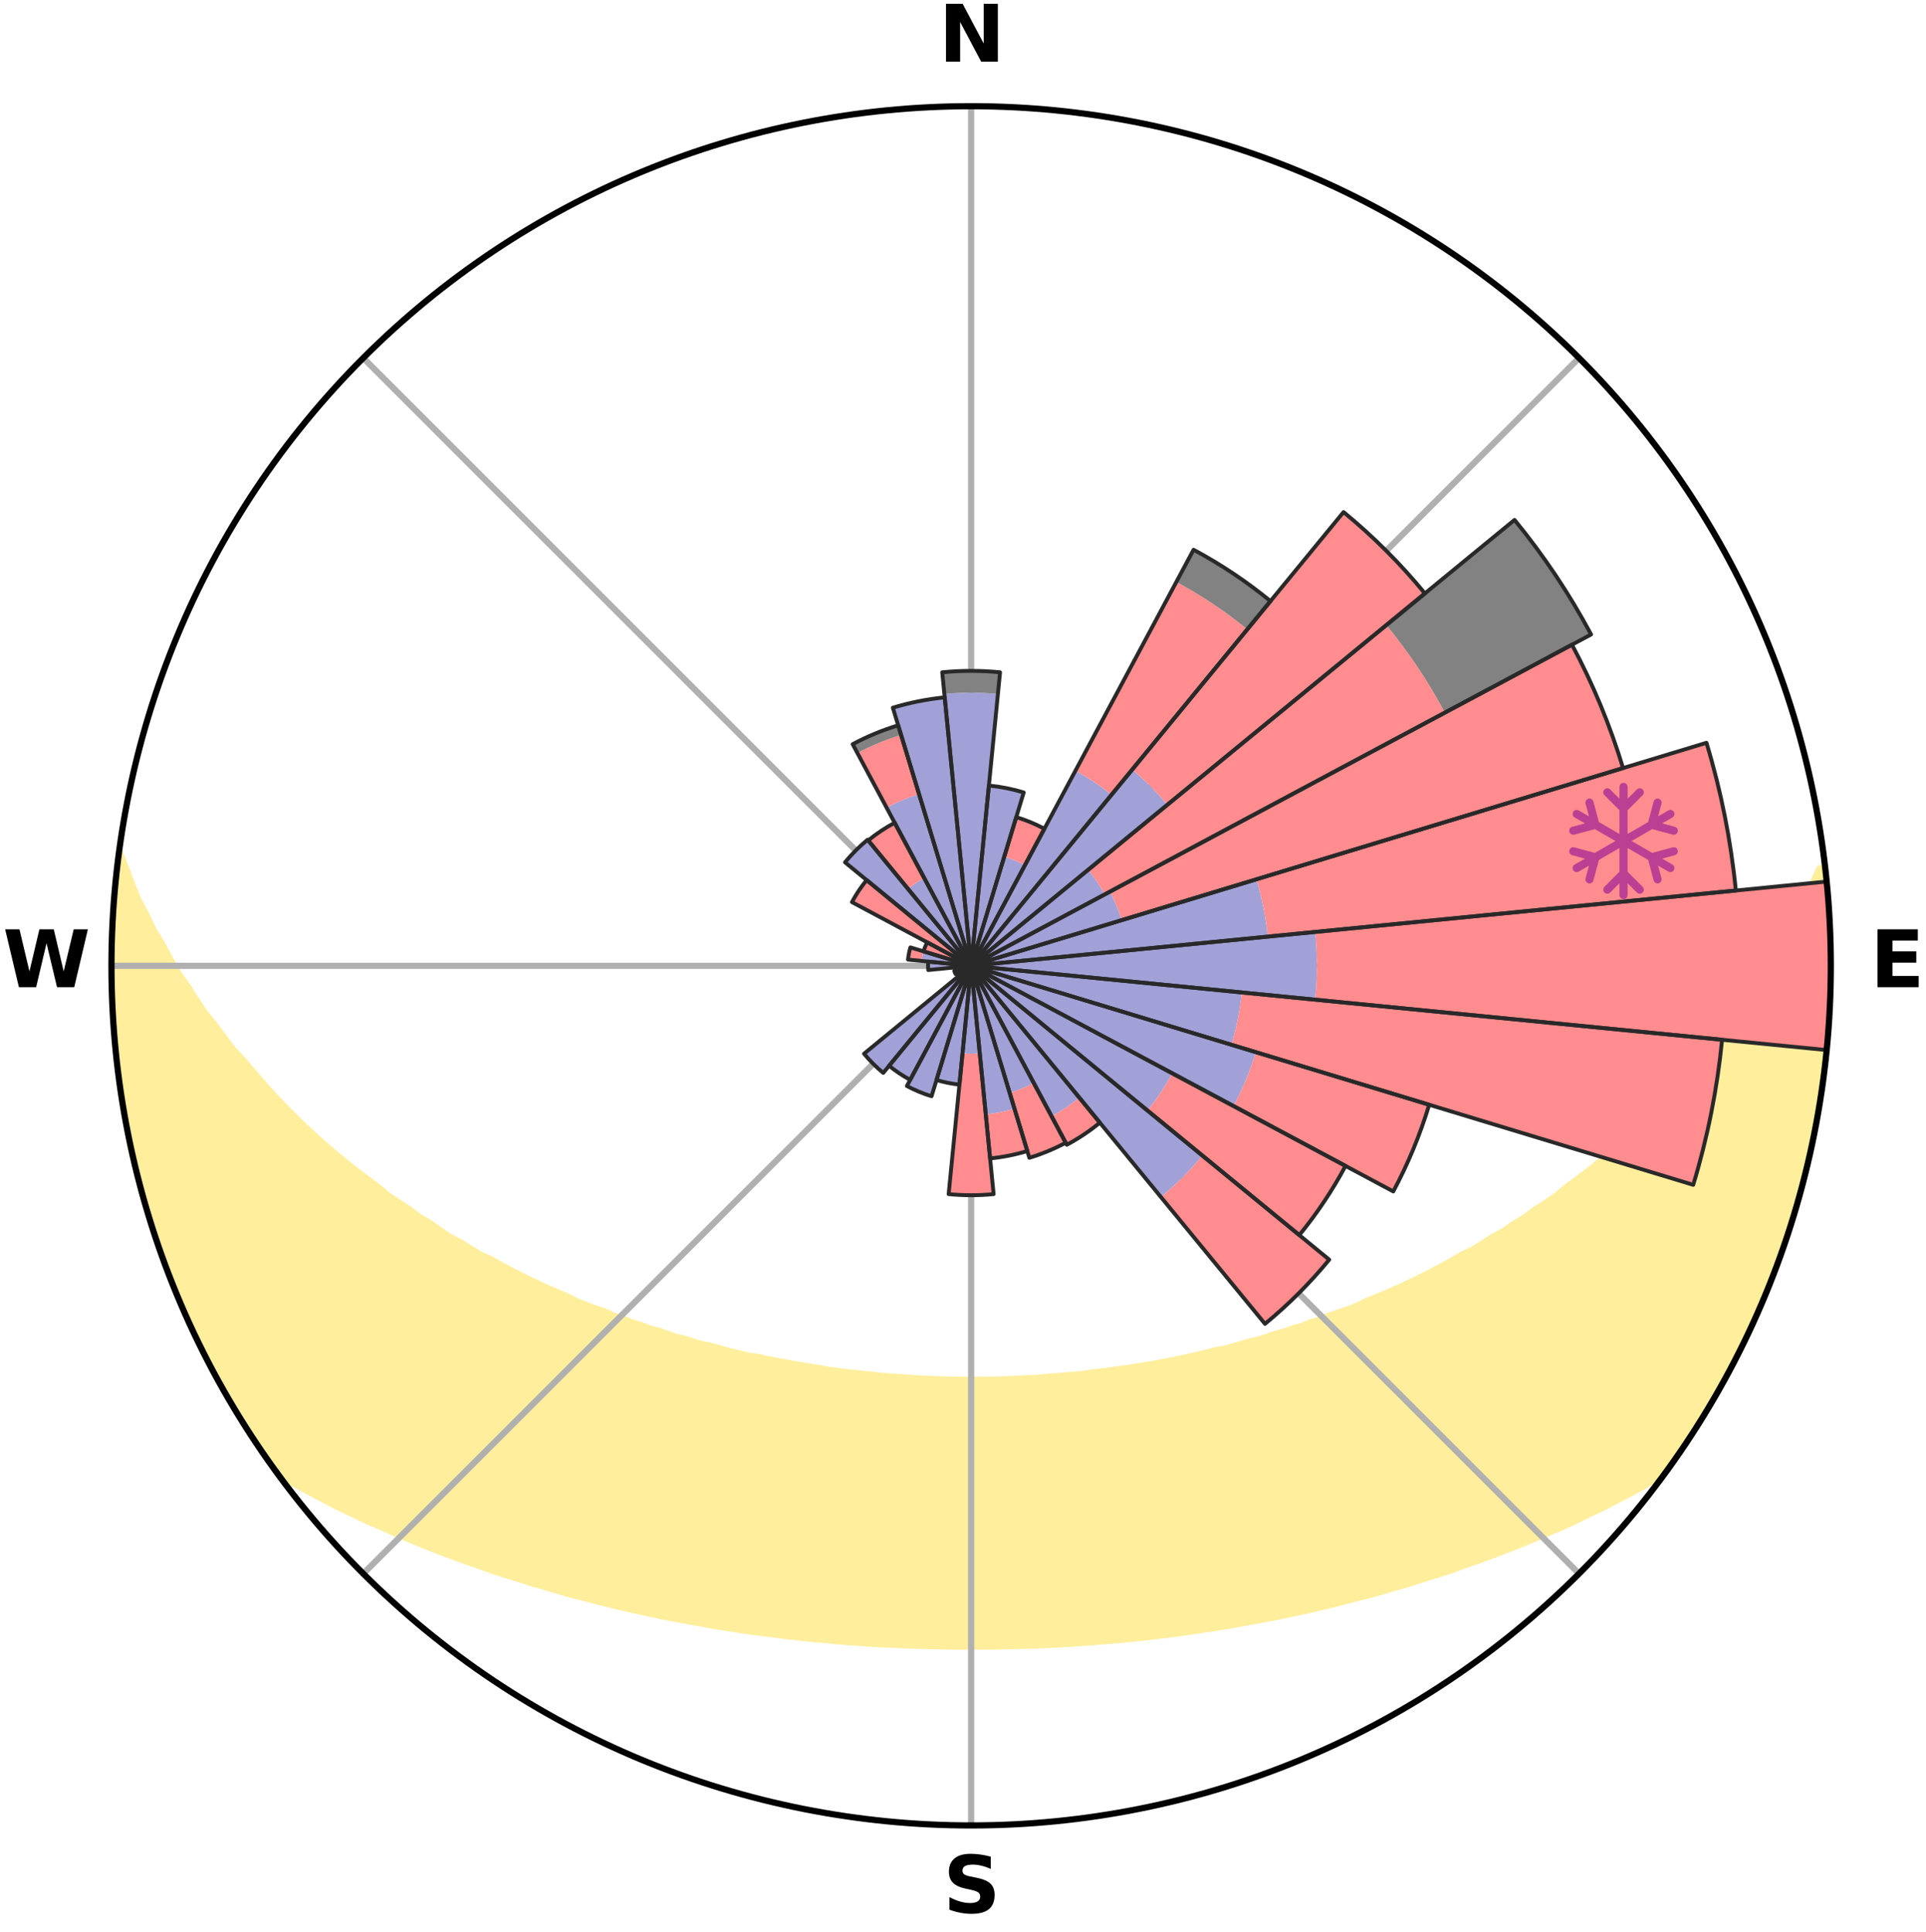 <?xml version="1.0" encoding="utf-8" standalone="no"?>
<!DOCTYPE svg PUBLIC "-//W3C//DTD SVG 1.1//EN"
  "http://www.w3.org/Graphics/SVG/1.1/DTD/svg11.dtd">
<svg xmlns:xlink="http://www.w3.org/1999/xlink" width="248.41pt" height="249.158pt" viewBox="0 0 248.41 249.158" xmlns="http://www.w3.org/2000/svg" version="1.1">
 <title>Ski Rose for Puchis Welt in Puchberg</title>
 <defs>
  <style type="text/css">*{stroke-linejoin: round; stroke-linecap: butt}</style>
 </defs>
 <g id="figure_1">
  <g id="patch_1">
   <path d="M 0 249.158 
L 248.41 249.158 
L 248.41 0 
L 0 0 
z
" style="fill: #ffffff"/>
  </g>
  <g id="axes_1">
   <g id="patch_2">
    <path d="M 236.135 124.579 
C 236.135 110.018 233.267 95.599 227.695 82.147 
C 222.122 68.695 213.955 56.471 203.659 46.175 
C 193.363 35.879 181.139 27.711 167.687 22.139 
C 154.235 16.567 139.815 13.699 125.255 13.699 
C 110.694 13.699 96.275 16.567 82.823 22.139 
C 69.371 27.711 57.147 35.879 46.851 46.175 
C 36.555 56.471 28.387 68.695 22.815 82.147 
C 17.243 95.599 14.375 110.018 14.375 124.579 
C 14.375 139.14 17.243 153.559 22.815 167.011 
C 28.387 180.463 36.555 192.687 46.851 202.983 
C 57.147 213.279 69.371 221.447 82.823 227.019 
C 96.275 232.591 110.694 235.459 125.255 235.459 
C 139.815 235.459 154.235 232.591 167.687 227.019 
C 181.139 221.447 193.363 213.279 203.659 202.983 
C 213.955 192.687 222.122 180.463 227.695 167.011 
C 233.267 153.559 236.135 139.14 236.135 124.579 
M 125.255 124.579 
C 125.255 124.579 125.255 124.579 125.255 124.579 
C 125.255 124.579 125.255 124.579 125.255 124.579 
C 125.255 124.579 125.255 124.579 125.255 124.579 
C 125.255 124.579 125.255 124.579 125.255 124.579 
C 125.255 124.579 125.255 124.579 125.255 124.579 
C 125.255 124.579 125.255 124.579 125.255 124.579 
C 125.255 124.579 125.255 124.579 125.255 124.579 
C 125.255 124.579 125.255 124.579 125.255 124.579 
C 125.255 124.579 125.255 124.579 125.255 124.579 
C 125.255 124.579 125.255 124.579 125.255 124.579 
C 125.255 124.579 125.255 124.579 125.255 124.579 
C 125.255 124.579 125.255 124.579 125.255 124.579 
C 125.255 124.579 125.255 124.579 125.255 124.579 
C 125.255 124.579 125.255 124.579 125.255 124.579 
C 125.255 124.579 125.255 124.579 125.255 124.579 
C 125.255 124.579 125.255 124.579 125.255 124.579 
z
" style="fill: #ffffff"/>
   </g>
   <g id="PolyCollection_1">
    <defs>
     <path id="md9d6a595a9" d="M 235.256 -137.112 
L 234.723 -137.051 
L 233.819 -135.033 
L 233.028 -133.061 
L 231.982 -131.107 
L 231.083 -129.2 
L 230.14 -127.326 
L 228.955 -125.484 
L 227.937 -123.683 
L 226.68 -121.923 
L 225.595 -120.198 
L 224.48 -118.51 
L 223.133 -116.876 
L 221.964 -115.267 
L 220.77 -113.696 
L 219.35 -112.191 
L 218.11 -110.702 
L 216.85 -109.251 
L 215.57 -107.84 
L 214.272 -106.468 
L 212.957 -105.136 
L 211.627 -103.843 
L 210.282 -102.589 
L 208.925 -101.375 
L 207.556 -100.2 
L 206.176 -99.065 
L 204.788 -97.968 
L 203.391 -96.909 
L 201.989 -95.89 
L 200.759 -94.837 
L 199.344 -93.89 
L 197.927 -92.98 
L 196.678 -92.03 
L 195.255 -91.191 
L 193.998 -90.305 
L 192.574 -89.535 
L 191.312 -88.713 
L 190.048 -87.921 
L 188.628 -87.249 
L 187.365 -86.518 
L 186.101 -85.816 
L 184.838 -85.142 
L 183.577 -84.495 
L 182.318 -83.876 
L 181.063 -83.283 
L 179.811 -82.717 
L 178.563 -82.176 
L 177.321 -81.659 
L 176.084 -81.167 
L 174.969 -80.596 
L 173.742 -80.149 
L 172.522 -79.724 
L 171.31 -79.321 
L 170.207 -78.836 
L 169.008 -78.473 
L 167.912 -78.027 
L 166.728 -77.702 
L 165.641 -77.293 
L 164.473 -77.003 
L 163.396 -76.629 
L 162.322 -76.273 
L 161.179 -76.031 
L 160.116 -75.706 
L 159.057 -75.396 
L 158.003 -75.102 
L 156.894 -74.915 
L 155.852 -74.648 
L 154.816 -74.395 
L 153.784 -74.154 
L 152.757 -73.927 
L 151.735 -73.711 
L 150.718 -73.507 
L 149.707 -73.315 
L 148.7 -73.133 
L 147.699 -72.961 
L 146.702 -72.8 
L 145.711 -72.648 
L 144.724 -72.505 
L 143.743 -72.371 
L 142.765 -72.245 
L 141.793 -72.127 
L 140.824 -72.017 
L 139.875 -71.862 
L 138.912 -71.769 
L 137.954 -71.683 
L 136.999 -71.604 
L 136.048 -71.53 
L 135.099 -71.463 
L 134.159 -71.368 
L 133.215 -71.315 
L 132.273 -71.268 
L 131.334 -71.225 
L 130.398 -71.169 
L 129.461 -71.14 
L 128.525 -71.116 
L 127.59 -71.097 
L 126.656 -71.082 
L 125.722 -71.071 
L 124.788 -71.072 
L 123.854 -71.082 
L 122.92 -71.097 
L 121.985 -71.117 
L 121.05 -71.156 
L 120.114 -71.189 
L 119.176 -71.226 
L 118.236 -71.269 
L 117.299 -71.346 
L 116.356 -71.402 
L 115.411 -71.464 
L 114.462 -71.532 
L 113.511 -71.606 
L 112.567 -71.731 
L 111.611 -71.82 
L 110.65 -71.917 
L 109.686 -72.02 
L 108.718 -72.13 
L 107.745 -72.248 
L 106.768 -72.374 
L 105.811 -72.575 
L 104.827 -72.72 
L 103.838 -72.875 
L 102.845 -73.039 
L 101.846 -73.213 
L 100.843 -73.398 
L 99.834 -73.593 
L 98.82 -73.799 
L 97.802 -74.017 
L 96.729 -74.159 
L 95.697 -74.4 
L 94.66 -74.653 
L 93.619 -74.921 
L 92.573 -75.202 
L 91.522 -75.498 
L 90.398 -75.712 
L 89.335 -76.037 
L 88.269 -76.378 
L 87.119 -76.636 
L 86.042 -77.01 
L 84.961 -77.401 
L 83.788 -77.709 
L 82.698 -78.136 
L 81.509 -78.48 
L 80.411 -78.946 
L 79.208 -79.329 
L 78.105 -79.835 
L 76.889 -80.26 
L 75.666 -80.706 
L 74.436 -81.176 
L 73.322 -81.769 
L 72.084 -82.285 
L 70.841 -82.826 
L 69.593 -83.391 
L 68.341 -83.983 
L 67.087 -84.601 
L 65.83 -85.246 
L 64.571 -85.919 
L 63.311 -86.62 
L 61.899 -87.26 
L 60.637 -88.02 
L 59.377 -88.81 
L 57.957 -89.546 
L 56.699 -90.398 
L 55.446 -91.282 
L 54.027 -92.119 
L 52.782 -93.067 
L 51.368 -93.974 
L 49.957 -94.919 
L 48.731 -95.968 
L 47.332 -96.985 
L 45.94 -98.041 
L 44.555 -99.135 
L 43.179 -100.267 
L 41.814 -101.439 
L 40.46 -102.65 
L 39.119 -103.9 
L 37.792 -105.189 
L 36.48 -106.518 
L 35.185 -107.886 
L 33.909 -109.293 
L 32.651 -110.739 
L 31.415 -112.225 
L 29.997 -113.726 
L 28.806 -115.292 
L 27.639 -116.897 
L 26.295 -118.526 
L 25.183 -120.21 
L 24.1 -121.93 
L 22.845 -123.685 
L 21.828 -125.482 
L 20.846 -127.313 
L 19.702 -129.188 
L 18.802 -131.09 
L 17.754 -133.04 
L 16.959 -135.007 
L 16.227 -137.001 
L 15.397 -139.042 
L 15.397 -139.042 
L 15.397 -139.042 
L 15.26 -137.111 
L 14.908 -135.204 
L 14.762 -133.275 
L 14.648 -131.344 
L 14.646 -129.408 
L 14.423 -127.481 
L 14.407 -125.546 
L 14.504 -123.613 
L 14.458 -121.678 
L 14.54 -119.745 
L 14.654 -117.814 
L 14.798 -115.886 
L 14.974 -113.96 
L 15.091 -112.027 
L 15.329 -110.107 
L 15.596 -108.19 
L 15.982 -106.293 
L 16.311 -104.388 
L 16.669 -102.487 
L 17.058 -100.592 
L 17.476 -98.704 
L 17.925 -96.822 
L 18.497 -94.973 
L 19.007 -93.107 
L 19.548 -91.25 
L 20.119 -89.401 
L 20.814 -87.594 
L 21.447 -85.767 
L 22.111 -83.95 
L 22.867 -82.168 
L 23.593 -80.375 
L 24.439 -78.635 
L 25.205 -76.858 
L 26.032 -75.108 
L 26.971 -73.416 
L 27.856 -71.696 
L 28.792 -70.003 
L 29.765 -68.331 
L 30.723 -66.65 
L 31.743 -65.006 
L 32.809 -63.39 
L 33.882 -61.781 
L 34.992 -60.196 
L 36.421 -58.845 
L 38.159 -57.748 
L 39.98 -56.749 
L 41.814 -55.796 
L 43.601 -54.84 
L 45.453 -53.977 
L 47.249 -53.1 
L 49.098 -52.309 
L 50.893 -51.504 
L 52.686 -50.733 
L 54.477 -49.994 
L 56.263 -49.287 
L 58.044 -48.611 
L 59.82 -47.964 
L 61.589 -47.346 
L 63.314 -46.708 
L 65.071 -46.145 
L 66.82 -45.609 
L 68.524 -45.045 
L 70.258 -44.558 
L 71.954 -44.05 
L 73.64 -43.56 
L 75.35 -43.142 
L 77.026 -42.702 
L 78.692 -42.279 
L 80.354 -41.882 
L 82.007 -41.5 
L 83.656 -41.144 
L 85.294 -40.8 
L 86.929 -40.482 
L 88.555 -40.174 
L 90.176 -39.891 
L 91.775 -39.584 
L 93.381 -39.328 
L 94.983 -39.093 
L 96.567 -38.839 
L 98.155 -38.628 
L 99.739 -38.438 
L 101.308 -38.231 
L 102.88 -38.061 
L 104.441 -37.884 
L 106.005 -37.748 
L 107.559 -37.599 
L 109.109 -37.464 
L 110.659 -37.358 
L 112.203 -37.25 
L 113.745 -37.156 
L 115.287 -37.092 
L 116.824 -37.023 
L 118.36 -36.968 
L 119.894 -36.928 
L 121.427 -36.897 
L 122.958 -36.878 
L 124.489 -36.872 
L 126.02 -36.873 
L 127.551 -36.879 
L 129.083 -36.897 
L 130.616 -36.926 
L 132.15 -36.969 
L 133.685 -37.025 
L 135.224 -37.077 
L 136.764 -37.158 
L 138.306 -37.253 
L 139.85 -37.361 
L 141.4 -37.468 
L 142.95 -37.603 
L 144.51 -37.725 
L 146.068 -37.888 
L 147.634 -38.044 
L 149.2 -38.236 
L 150.779 -38.41 
L 152.354 -38.633 
L 153.941 -38.844 
L 155.525 -39.099 
L 157.127 -39.333 
L 158.733 -39.591 
L 160.331 -39.897 
L 161.952 -40.18 
L 163.577 -40.489 
L 165.212 -40.807 
L 166.85 -41.151 
L 168.499 -41.507 
L 170.151 -41.89 
L 171.814 -42.286 
L 173.479 -42.711 
L 175.155 -43.149 
L 176.865 -43.567 
L 178.55 -44.058 
L 180.246 -44.566 
L 181.98 -45.053 
L 183.683 -45.617 
L 185.432 -46.154 
L 187.189 -46.717 
L 188.914 -47.355 
L 190.683 -47.973 
L 192.458 -48.619 
L 194.239 -49.296 
L 196.025 -50.003 
L 197.815 -50.741 
L 199.608 -51.512 
L 201.454 -52.269 
L 203.251 -53.109 
L 205.047 -53.985 
L 206.899 -54.848 
L 208.687 -55.803 
L 210.519 -56.757 
L 212.341 -57.755 
L 214.135 -58.811 
L 215.521 -60.193 
L 216.631 -61.778 
L 217.702 -63.39 
L 218.753 -65.014 
L 219.742 -66.677 
L 220.788 -68.306 
L 221.66 -70.036 
L 222.594 -71.728 
L 223.597 -73.385 
L 224.452 -75.121 
L 225.297 -76.862 
L 226.065 -78.637 
L 226.886 -80.389 
L 227.66 -82.162 
L 228.386 -83.955 
L 229.064 -85.766 
L 229.753 -87.574 
L 230.331 -89.421 
L 230.977 -91.245 
L 231.509 -93.105 
L 232.08 -94.954 
L 232.511 -96.841 
L 233.006 -98.71 
L 233.488 -100.584 
L 233.76 -102.504 
L 234.158 -104.395 
L 234.506 -106.297 
L 234.827 -108.203 
L 235.109 -110.117 
L 235.351 -112.035 
L 235.554 -113.958 
L 235.723 -115.885 
L 235.855 -117.814 
L 235.95 -119.746 
L 236.013 -121.679 
L 236.036 -123.612 
L 236.024 -125.546 
L 235.977 -127.478 
L 235.903 -129.41 
L 235.789 -131.34 
L 235.642 -133.267 
L 235.463 -135.191 
L 235.256 -137.112 
z
" style="stroke: #ffee9c"/>
    </defs>
    <g clip-path="url(#p7cd5ea98db)">
     <use xlink:href="#md9d6a595a9" x="0" y="249.158" style="fill: #ffee9c; stroke: #ffee9c"/>
    </g>
   </g>
   <g id="matplotlib.axis_1">
    <g id="xtick_1">
     <g id="line2d_1">
      <path d="M 125.255 124.579 
L 125.255 13.699 
" clip-path="url(#p7cd5ea98db)" style="fill: none; stroke: #b0b0b0; stroke-width: 0.8; stroke-linecap: square"/>
     </g>
     <g id="text_1">
      <!-- N -->
      <g transform="translate(121.07 7.958) scale(0.1 -0.1)">
       <defs>
        <path id="DejaVuSans-Bold-4e" d="M 588 4666 
L 1931 4666 
L 3628 1466 
L 3628 4666 
L 4769 4666 
L 4769 0 
L 3425 0 
L 1728 3200 
L 1728 0 
L 588 0 
L 588 4666 
z
" transform="scale(0.016)"/>
       </defs>
       <use xlink:href="#DejaVuSans-Bold-4e"/>
      </g>
     </g>
    </g>
    <g id="xtick_2">
     <g id="line2d_2">
      <path d="M 125.255 124.579 
L 203.659 46.175 
" clip-path="url(#p7cd5ea98db)" style="fill: none; stroke: #b0b0b0; stroke-width: 0.8; stroke-linecap: square"/>
     </g>
    </g>
    <g id="xtick_3">
     <g id="line2d_3">
      <path d="M 125.255 124.579 
L 236.135 124.579 
" clip-path="url(#p7cd5ea98db)" style="fill: none; stroke: #b0b0b0; stroke-width: 0.8; stroke-linecap: square"/>
     </g>
     <g id="text_2">
      <!-- E -->
      <g transform="translate(241.219 127.338) scale(0.1 -0.1)">
       <defs>
        <path id="DejaVuSans-Bold-45" d="M 588 4666 
L 3834 4666 
L 3834 3756 
L 1791 3756 
L 1791 2888 
L 3713 2888 
L 3713 1978 
L 1791 1978 
L 1791 909 
L 3903 909 
L 3903 0 
L 588 0 
L 588 4666 
z
" transform="scale(0.016)"/>
       </defs>
       <use xlink:href="#DejaVuSans-Bold-45"/>
      </g>
     </g>
    </g>
    <g id="xtick_4">
     <g id="line2d_4">
      <path d="M 125.255 124.579 
L 203.659 202.983 
" clip-path="url(#p7cd5ea98db)" style="fill: none; stroke: #b0b0b0; stroke-width: 0.8; stroke-linecap: square"/>
     </g>
    </g>
    <g id="xtick_5">
     <g id="line2d_5">
      <path d="M 125.255 124.579 
L 125.255 235.459 
" clip-path="url(#p7cd5ea98db)" style="fill: none; stroke: #b0b0b0; stroke-width: 0.8; stroke-linecap: square"/>
     </g>
     <g id="text_3">
      <!-- S -->
      <g transform="translate(121.654 246.718) scale(0.1 -0.1)">
       <defs>
        <path id="DejaVuSans-Bold-53" d="M 3834 4519 
L 3834 3531 
Q 3450 3703 3084 3790 
Q 2719 3878 2394 3878 
Q 1963 3878 1756 3759 
Q 1550 3641 1550 3391 
Q 1550 3203 1689 3098 
Q 1828 2994 2194 2919 
L 2706 2816 
Q 3484 2659 3812 2340 
Q 4141 2022 4141 1434 
Q 4141 663 3683 286 
Q 3225 -91 2284 -91 
Q 1841 -91 1394 -6 
Q 947 78 500 244 
L 500 1259 
Q 947 1022 1364 901 
Q 1781 781 2169 781 
Q 2563 781 2772 912 
Q 2981 1044 2981 1288 
Q 2981 1506 2839 1625 
Q 2697 1744 2272 1838 
L 1806 1941 
Q 1106 2091 782 2419 
Q 459 2747 459 3303 
Q 459 4000 909 4375 
Q 1359 4750 2203 4750 
Q 2588 4750 2994 4692 
Q 3400 4634 3834 4519 
z
" transform="scale(0.016)"/>
       </defs>
       <use xlink:href="#DejaVuSans-Bold-53"/>
      </g>
     </g>
    </g>
    <g id="xtick_6">
     <g id="line2d_6">
      <path d="M 125.255 124.579 
L 46.851 202.983 
" clip-path="url(#p7cd5ea98db)" style="fill: none; stroke: #b0b0b0; stroke-width: 0.8; stroke-linecap: square"/>
     </g>
    </g>
    <g id="xtick_7">
     <g id="line2d_7">
      <path d="M 125.255 124.579 
L 14.375 124.579 
" clip-path="url(#p7cd5ea98db)" style="fill: none; stroke: #b0b0b0; stroke-width: 0.8; stroke-linecap: square"/>
     </g>
     <g id="text_4">
      <!-- W -->
      <g transform="translate(0.36 127.338) scale(0.1 -0.1)">
       <defs>
        <path id="DejaVuSans-Bold-57" d="M 191 4666 
L 1344 4666 
L 2150 1275 
L 2950 4666 
L 4109 4666 
L 4909 1275 
L 5716 4666 
L 6859 4666 
L 5759 0 
L 4372 0 
L 3525 3547 
L 2688 0 
L 1300 0 
L 191 4666 
z
" transform="scale(0.016)"/>
       </defs>
       <use xlink:href="#DejaVuSans-Bold-57"/>
      </g>
     </g>
    </g>
    <g id="xtick_8">
     <g id="line2d_8">
      <path d="M 125.255 124.579 
L 46.851 46.175 
" clip-path="url(#p7cd5ea98db)" style="fill: none; stroke: #b0b0b0; stroke-width: 0.8; stroke-linecap: square"/>
     </g>
    </g>
   </g>
   <g id="matplotlib.axis_2"/>
   <g id="patch_3">
    <path d="M 125.255 124.579 
C 125.255 124.579 125.255 124.579 125.255 124.579 
C 125.255 124.579 125.255 124.579 125.255 124.579 
L 125.255 124.579 
C 125.255 124.579 125.255 124.579 125.255 124.579 
C 125.255 124.579 125.255 124.579 125.255 124.579 
z
" clip-path="url(#p7cd5ea98db)" style="fill: #d9d9d9"/>
   </g>
   <g id="patch_4">
    <path d="M 125.255 124.579 
C 125.255 124.579 125.255 124.579 125.255 124.579 
C 125.255 124.579 125.255 124.579 125.255 124.579 
L 125.255 124.579 
C 125.255 124.579 125.255 124.579 125.255 124.579 
C 125.255 124.579 125.255 124.579 125.255 124.579 
z
" clip-path="url(#p7cd5ea98db)" style="fill: #d9d9d9"/>
   </g>
   <g id="patch_5">
    <path d="M 125.255 124.579 
C 125.255 124.579 125.255 124.579 125.255 124.579 
C 125.255 124.579 125.255 124.579 125.255 124.579 
L 125.255 124.579 
C 125.255 124.579 125.255 124.579 125.255 124.579 
C 125.255 124.579 125.255 124.579 125.255 124.579 
z
" clip-path="url(#p7cd5ea98db)" style="fill: #d9d9d9"/>
   </g>
   <g id="patch_6">
    <path d="M 125.255 124.579 
C 125.255 124.579 125.255 124.579 125.255 124.579 
C 125.255 124.579 125.255 124.579 125.255 124.579 
L 125.255 124.579 
C 125.255 124.579 125.255 124.579 125.255 124.579 
C 125.255 124.579 125.255 124.579 125.255 124.579 
z
" clip-path="url(#p7cd5ea98db)" style="fill: #d9d9d9"/>
   </g>
   <g id="patch_7">
    <path d="M 125.255 124.579 
C 125.255 124.579 125.255 124.579 125.255 124.579 
C 125.255 124.579 125.255 124.579 125.255 124.579 
L 125.255 124.579 
C 125.255 124.579 125.255 124.579 125.255 124.579 
C 125.255 124.579 125.255 124.579 125.255 124.579 
z
" clip-path="url(#p7cd5ea98db)" style="fill: #d9d9d9"/>
   </g>
   <g id="patch_8">
    <path d="M 125.255 124.579 
C 125.255 124.579 125.255 124.579 125.255 124.579 
C 125.255 124.579 125.255 124.579 125.255 124.579 
L 125.255 124.579 
C 125.255 124.579 125.255 124.579 125.255 124.579 
C 125.255 124.579 125.255 124.579 125.255 124.579 
z
" clip-path="url(#p7cd5ea98db)" style="fill: #d9d9d9"/>
   </g>
   <g id="patch_9">
    <path d="M 125.255 124.579 
C 125.255 124.579 125.255 124.579 125.255 124.579 
C 125.255 124.579 125.255 124.579 125.255 124.579 
L 125.255 124.579 
C 125.255 124.579 125.255 124.579 125.255 124.579 
C 125.255 124.579 125.255 124.579 125.255 124.579 
z
" clip-path="url(#p7cd5ea98db)" style="fill: #d9d9d9"/>
   </g>
   <g id="patch_10">
    <path d="M 125.255 124.579 
C 125.255 124.579 125.255 124.579 125.255 124.579 
C 125.255 124.579 125.255 124.579 125.255 124.579 
L 125.255 124.579 
C 125.255 124.579 125.255 124.579 125.255 124.579 
C 125.255 124.579 125.255 124.579 125.255 124.579 
z
" clip-path="url(#p7cd5ea98db)" style="fill: #d9d9d9"/>
   </g>
   <g id="patch_11">
    <path d="M 125.255 124.579 
C 125.255 124.579 125.255 124.579 125.255 124.579 
C 125.255 124.579 125.255 124.579 125.255 124.579 
L 125.255 124.579 
C 125.255 124.579 125.255 124.579 125.255 124.579 
C 125.255 124.579 125.255 124.579 125.255 124.579 
z
" clip-path="url(#p7cd5ea98db)" style="fill: #d9d9d9"/>
   </g>
   <g id="patch_12">
    <path d="M 125.255 124.579 
C 125.255 124.579 125.255 124.579 125.255 124.579 
C 125.255 124.579 125.255 124.579 125.255 124.579 
L 125.255 124.579 
C 125.255 124.579 125.255 124.579 125.255 124.579 
C 125.255 124.579 125.255 124.579 125.255 124.579 
z
" clip-path="url(#p7cd5ea98db)" style="fill: #d9d9d9"/>
   </g>
   <g id="patch_13">
    <path d="M 125.255 124.579 
C 125.255 124.579 125.255 124.579 125.255 124.579 
C 125.255 124.579 125.255 124.579 125.255 124.579 
L 125.255 124.579 
C 125.255 124.579 125.255 124.579 125.255 124.579 
C 125.255 124.579 125.255 124.579 125.255 124.579 
z
" clip-path="url(#p7cd5ea98db)" style="fill: #d9d9d9"/>
   </g>
   <g id="patch_14">
    <path d="M 125.255 124.579 
C 125.255 124.579 125.255 124.579 125.255 124.579 
C 125.255 124.579 125.255 124.579 125.255 124.579 
L 125.255 124.579 
C 125.255 124.579 125.255 124.579 125.255 124.579 
C 125.255 124.579 125.255 124.579 125.255 124.579 
z
" clip-path="url(#p7cd5ea98db)" style="fill: #d9d9d9"/>
   </g>
   <g id="patch_15">
    <path d="M 125.255 124.579 
C 125.255 124.579 125.255 124.579 125.255 124.579 
C 125.255 124.579 125.255 124.579 125.255 124.579 
L 125.255 124.579 
C 125.255 124.579 125.255 124.579 125.255 124.579 
C 125.255 124.579 125.255 124.579 125.255 124.579 
z
" clip-path="url(#p7cd5ea98db)" style="fill: #d9d9d9"/>
   </g>
   <g id="patch_16">
    <path d="M 125.255 124.579 
C 125.255 124.579 125.255 124.579 125.255 124.579 
C 125.255 124.579 125.255 124.579 125.255 124.579 
L 125.255 124.579 
C 125.255 124.579 125.255 124.579 125.255 124.579 
C 125.255 124.579 125.255 124.579 125.255 124.579 
z
" clip-path="url(#p7cd5ea98db)" style="fill: #d9d9d9"/>
   </g>
   <g id="patch_17">
    <path d="M 125.255 124.579 
C 125.255 124.579 125.255 124.579 125.255 124.579 
C 125.255 124.579 125.255 124.579 125.255 124.579 
L 125.255 124.579 
C 125.255 124.579 125.255 124.579 125.255 124.579 
C 125.255 124.579 125.255 124.579 125.255 124.579 
z
" clip-path="url(#p7cd5ea98db)" style="fill: #d9d9d9"/>
   </g>
   <g id="patch_18">
    <path d="M 125.255 124.579 
C 125.255 124.579 125.255 124.579 125.255 124.579 
C 125.255 124.579 125.255 124.579 125.255 124.579 
L 125.255 124.579 
C 125.255 124.579 125.255 124.579 125.255 124.579 
C 125.255 124.579 125.255 124.579 125.255 124.579 
z
" clip-path="url(#p7cd5ea98db)" style="fill: #d9d9d9"/>
   </g>
   <g id="patch_19">
    <path d="M 125.255 124.579 
C 125.255 124.579 125.255 124.579 125.255 124.579 
C 125.255 124.579 125.255 124.579 125.255 124.579 
L 125.255 124.579 
C 125.255 124.579 125.255 124.579 125.255 124.579 
C 125.255 124.579 125.255 124.579 125.255 124.579 
z
" clip-path="url(#p7cd5ea98db)" style="fill: #d9d9d9"/>
   </g>
   <g id="patch_20">
    <path d="M 125.255 124.579 
C 125.255 124.579 125.255 124.579 125.255 124.579 
C 125.255 124.579 125.255 124.579 125.255 124.579 
L 125.255 124.579 
C 125.255 124.579 125.255 124.579 125.255 124.579 
C 125.255 124.579 125.255 124.579 125.255 124.579 
z
" clip-path="url(#p7cd5ea98db)" style="fill: #d9d9d9"/>
   </g>
   <g id="patch_21">
    <path d="M 125.255 124.579 
C 125.255 124.579 125.255 124.579 125.255 124.579 
C 125.255 124.579 125.255 124.579 125.255 124.579 
L 125.255 124.579 
C 125.255 124.579 125.255 124.579 125.255 124.579 
C 125.255 124.579 125.255 124.579 125.255 124.579 
z
" clip-path="url(#p7cd5ea98db)" style="fill: #d9d9d9"/>
   </g>
   <g id="patch_22">
    <path d="M 125.255 124.579 
C 125.255 124.579 125.255 124.579 125.255 124.579 
C 125.255 124.579 125.255 124.579 125.255 124.579 
L 125.255 124.579 
C 125.255 124.579 125.255 124.579 125.255 124.579 
C 125.255 124.579 125.255 124.579 125.255 124.579 
z
" clip-path="url(#p7cd5ea98db)" style="fill: #d9d9d9"/>
   </g>
   <g id="patch_23">
    <path d="M 125.255 124.579 
C 125.255 124.579 125.255 124.579 125.255 124.579 
C 125.255 124.579 125.255 124.579 125.255 124.579 
L 125.255 124.579 
C 125.255 124.579 125.255 124.579 125.255 124.579 
C 125.255 124.579 125.255 124.579 125.255 124.579 
z
" clip-path="url(#p7cd5ea98db)" style="fill: #d9d9d9"/>
   </g>
   <g id="patch_24">
    <path d="M 125.255 124.579 
C 125.255 124.579 125.255 124.579 125.255 124.579 
C 125.255 124.579 125.255 124.579 125.255 124.579 
L 125.255 124.579 
C 125.255 124.579 125.255 124.579 125.255 124.579 
C 125.255 124.579 125.255 124.579 125.255 124.579 
z
" clip-path="url(#p7cd5ea98db)" style="fill: #d9d9d9"/>
   </g>
   <g id="patch_25">
    <path d="M 125.255 124.579 
C 125.255 124.579 125.255 124.579 125.255 124.579 
C 125.255 124.579 125.255 124.579 125.255 124.579 
L 125.255 124.579 
C 125.255 124.579 125.255 124.579 125.255 124.579 
C 125.255 124.579 125.255 124.579 125.255 124.579 
z
" clip-path="url(#p7cd5ea98db)" style="fill: #d9d9d9"/>
   </g>
   <g id="patch_26">
    <path d="M 125.255 124.579 
C 125.255 124.579 125.255 124.579 125.255 124.579 
C 125.255 124.579 125.255 124.579 125.255 124.579 
L 125.255 124.579 
C 125.255 124.579 125.255 124.579 125.255 124.579 
C 125.255 124.579 125.255 124.579 125.255 124.579 
z
" clip-path="url(#p7cd5ea98db)" style="fill: #d9d9d9"/>
   </g>
   <g id="patch_27">
    <path d="M 125.255 124.579 
C 125.255 124.579 125.255 124.579 125.255 124.579 
C 125.255 124.579 125.255 124.579 125.255 124.579 
L 125.255 124.579 
C 125.255 124.579 125.255 124.579 125.255 124.579 
C 125.255 124.579 125.255 124.579 125.255 124.579 
z
" clip-path="url(#p7cd5ea98db)" style="fill: #d9d9d9"/>
   </g>
   <g id="patch_28">
    <path d="M 125.255 124.579 
C 125.255 124.579 125.255 124.579 125.255 124.579 
C 125.255 124.579 125.255 124.579 125.255 124.579 
L 125.255 124.579 
C 125.255 124.579 125.255 124.579 125.255 124.579 
C 125.255 124.579 125.255 124.579 125.255 124.579 
z
" clip-path="url(#p7cd5ea98db)" style="fill: #d9d9d9"/>
   </g>
   <g id="patch_29">
    <path d="M 125.255 124.579 
C 125.255 124.579 125.255 124.579 125.255 124.579 
C 125.255 124.579 125.255 124.579 125.255 124.579 
L 125.255 124.579 
C 125.255 124.579 125.255 124.579 125.255 124.579 
C 125.255 124.579 125.255 124.579 125.255 124.579 
z
" clip-path="url(#p7cd5ea98db)" style="fill: #d9d9d9"/>
   </g>
   <g id="patch_30">
    <path d="M 125.255 124.579 
C 125.255 124.579 125.255 124.579 125.255 124.579 
C 125.255 124.579 125.255 124.579 125.255 124.579 
L 125.255 124.579 
C 125.255 124.579 125.255 124.579 125.255 124.579 
C 125.255 124.579 125.255 124.579 125.255 124.579 
z
" clip-path="url(#p7cd5ea98db)" style="fill: #d9d9d9"/>
   </g>
   <g id="patch_31">
    <path d="M 125.255 124.579 
C 125.255 124.579 125.255 124.579 125.255 124.579 
C 125.255 124.579 125.255 124.579 125.255 124.579 
L 125.255 124.579 
C 125.255 124.579 125.255 124.579 125.255 124.579 
C 125.255 124.579 125.255 124.579 125.255 124.579 
z
" clip-path="url(#p7cd5ea98db)" style="fill: #d9d9d9"/>
   </g>
   <g id="patch_32">
    <path d="M 125.255 124.579 
C 125.255 124.579 125.255 124.579 125.255 124.579 
C 125.255 124.579 125.255 124.579 125.255 124.579 
L 125.255 124.579 
C 125.255 124.579 125.255 124.579 125.255 124.579 
C 125.255 124.579 125.255 124.579 125.255 124.579 
z
" clip-path="url(#p7cd5ea98db)" style="fill: #d9d9d9"/>
   </g>
   <g id="patch_33">
    <path d="M 125.255 124.579 
C 125.255 124.579 125.255 124.579 125.255 124.579 
C 125.255 124.579 125.255 124.579 125.255 124.579 
L 125.255 124.579 
C 125.255 124.579 125.255 124.579 125.255 124.579 
C 125.255 124.579 125.255 124.579 125.255 124.579 
z
" clip-path="url(#p7cd5ea98db)" style="fill: #d9d9d9"/>
   </g>
   <g id="patch_34">
    <path d="M 125.255 124.579 
C 125.255 124.579 125.255 124.579 125.255 124.579 
C 125.255 124.579 125.255 124.579 125.255 124.579 
L 125.255 124.579 
C 125.255 124.579 125.255 124.579 125.255 124.579 
C 125.255 124.579 125.255 124.579 125.255 124.579 
z
" clip-path="url(#p7cd5ea98db)" style="fill: #d9d9d9"/>
   </g>
   <g id="patch_35">
    <path d="M 125.255 124.579 
C 125.255 124.579 125.255 124.579 125.255 124.579 
C 125.255 124.579 125.255 124.579 125.255 124.579 
L 128.708 89.517 
C 127.561 89.404 126.408 89.347 125.255 89.347 
C 124.102 89.347 122.949 89.404 121.802 89.517 
z
" clip-path="url(#p7cd5ea98db)" style="fill: #a1a1d8"/>
   </g>
   <g id="patch_36">
    <path d="M 125.255 124.579 
C 125.255 124.579 125.255 124.579 125.255 124.579 
C 125.255 124.579 125.255 124.579 125.255 124.579 
L 132.038 102.219 
C 131.306 101.997 130.563 101.811 129.813 101.662 
C 129.063 101.513 128.306 101.401 127.545 101.326 
z
" clip-path="url(#p7cd5ea98db)" style="fill: #a1a1d8"/>
   </g>
   <g id="patch_37">
    <path d="M 125.255 124.579 
C 125.255 124.579 125.255 124.579 125.255 124.579 
C 125.255 124.579 125.255 124.579 125.255 124.579 
L 132.188 111.608 
C 131.764 111.381 131.328 111.175 130.883 110.991 
C 130.439 110.806 129.985 110.644 129.524 110.504 
z
" clip-path="url(#p7cd5ea98db)" style="fill: #a1a1d8"/>
   </g>
   <g id="patch_38">
    <path d="M 125.255 124.579 
C 125.255 124.579 125.255 124.579 125.255 124.579 
C 125.255 124.579 125.255 124.579 125.255 124.579 
L 143.352 102.527 
C 142.63 101.935 141.88 101.379 141.104 100.86 
C 140.327 100.341 139.526 99.861 138.702 99.421 
z
" clip-path="url(#p7cd5ea98db)" style="fill: #a1a1d8"/>
   </g>
   <g id="patch_39">
    <path d="M 125.255 124.579 
C 125.255 124.579 125.255 124.579 125.255 124.579 
C 125.255 124.579 125.255 124.579 125.255 124.579 
L 150.556 103.815 
C 149.877 102.987 149.157 102.192 148.399 101.435 
C 147.642 100.677 146.847 99.957 146.019 99.278 
z
" clip-path="url(#p7cd5ea98db)" style="fill: #a1a1d8"/>
   </g>
   <g id="patch_40">
    <path d="M 125.255 124.579 
C 125.255 124.579 125.255 124.579 125.255 124.579 
C 125.255 124.579 125.255 124.579 125.255 124.579 
L 142.472 115.376 
C 142.171 114.813 141.843 114.264 141.487 113.733 
C 141.132 113.201 140.752 112.688 140.346 112.194 
z
" clip-path="url(#p7cd5ea98db)" style="fill: #a1a1d8"/>
   </g>
   <g id="patch_41">
    <path d="M 125.255 124.579 
C 125.255 124.579 125.255 124.579 125.255 124.579 
C 125.255 124.579 125.255 124.579 125.255 124.579 
L 144.68 118.687 
C 144.487 118.051 144.263 117.425 144.009 116.811 
C 143.754 116.197 143.47 115.596 143.157 115.01 
z
" clip-path="url(#p7cd5ea98db)" style="fill: #a1a1d8"/>
   </g>
   <g id="patch_42">
    <path d="M 125.255 124.579 
C 125.255 124.579 125.255 124.579 125.255 124.579 
C 125.255 124.579 125.255 124.579 125.255 124.579 
L 163.517 120.811 
C 163.394 119.558 163.209 118.313 162.964 117.078 
C 162.718 115.844 162.412 114.623 162.047 113.418 
z
" clip-path="url(#p7cd5ea98db)" style="fill: #a1a1d8"/>
   </g>
   <g id="patch_43">
    <path d="M 125.255 124.579 
C 125.255 124.579 125.255 124.579 125.255 124.579 
C 125.255 124.579 125.255 124.579 125.255 124.579 
L 169.628 128.949 
C 169.771 127.497 169.843 126.039 169.843 124.579 
C 169.843 123.12 169.771 121.661 169.628 120.209 
z
" clip-path="url(#p7cd5ea98db)" style="fill: #a1a1d8"/>
   </g>
   <g id="patch_44">
    <path d="M 125.255 124.579 
C 125.255 124.579 125.255 124.579 125.255 124.579 
C 125.255 124.579 125.255 124.579 125.255 124.579 
L 158.829 134.764 
C 159.163 133.665 159.442 132.55 159.666 131.424 
C 159.89 130.298 160.059 129.161 160.171 128.018 
z
" clip-path="url(#p7cd5ea98db)" style="fill: #a1a1d8"/>
   </g>
   <g id="patch_45">
    <path d="M 125.255 124.579 
C 125.255 124.579 125.255 124.579 125.255 124.579 
C 125.255 124.579 125.255 124.579 125.255 124.579 
L 159.103 142.671 
C 159.696 141.564 160.233 140.427 160.714 139.267 
C 161.195 138.106 161.618 136.922 161.983 135.72 
z
" clip-path="url(#p7cd5ea98db)" style="fill: #a1a1d8"/>
   </g>
   <g id="patch_46">
    <path d="M 125.255 124.579 
C 125.255 124.579 125.255 124.579 125.255 124.579 
C 125.255 124.579 125.255 124.579 125.255 124.579 
L 147.994 143.24 
C 148.604 142.496 149.178 141.722 149.713 140.922 
C 150.248 140.121 150.743 139.295 151.197 138.446 
z
" clip-path="url(#p7cd5ea98db)" style="fill: #a1a1d8"/>
   </g>
   <g id="patch_47">
    <path d="M 125.255 124.579 
C 125.255 124.579 125.255 124.579 125.255 124.579 
C 125.255 124.579 125.255 124.579 125.255 124.579 
L 149.731 154.403 
C 150.707 153.602 151.643 152.753 152.536 151.86 
C 153.429 150.967 154.277 150.031 155.079 149.055 
z
" clip-path="url(#p7cd5ea98db)" style="fill: #a1a1d8"/>
   </g>
   <g id="patch_48">
    <path d="M 125.255 124.579 
C 125.255 124.579 125.255 124.579 125.255 124.579 
C 125.255 124.579 125.255 124.579 125.255 124.579 
L 135.627 143.984 
C 136.262 143.645 136.88 143.274 137.479 142.874 
C 138.078 142.474 138.657 142.045 139.214 141.588 
z
" clip-path="url(#p7cd5ea98db)" style="fill: #a1a1d8"/>
   </g>
   <g id="patch_49">
    <path d="M 125.255 124.579 
C 125.255 124.579 125.255 124.579 125.255 124.579 
C 125.255 124.579 125.255 124.579 125.255 124.579 
L 130.229 140.975 
C 130.765 140.813 131.294 140.624 131.812 140.409 
C 132.33 140.194 132.837 139.954 133.332 139.69 
z
" clip-path="url(#p7cd5ea98db)" style="fill: #a1a1d8"/>
   </g>
   <g id="patch_50">
    <path d="M 125.255 124.579 
C 125.255 124.579 125.255 124.579 125.255 124.579 
C 125.255 124.579 125.255 124.579 125.255 124.579 
L 127.142 143.744 
C 127.77 143.682 128.394 143.589 129.012 143.466 
C 129.63 143.343 130.242 143.19 130.845 143.007 
z
" clip-path="url(#p7cd5ea98db)" style="fill: #a1a1d8"/>
   </g>
   <g id="patch_51">
    <path d="M 125.255 124.579 
C 125.255 124.579 125.255 124.579 125.255 124.579 
C 125.255 124.579 125.255 124.579 125.255 124.579 
L 124.143 135.872 
C 124.512 135.908 124.883 135.926 125.255 135.926 
C 125.626 135.926 125.997 135.908 126.367 135.872 
z
" clip-path="url(#p7cd5ea98db)" style="fill: #a1a1d8"/>
   </g>
   <g id="patch_52">
    <path d="M 125.255 124.579 
C 125.255 124.579 125.255 124.579 125.255 124.579 
C 125.255 124.579 125.255 124.579 125.255 124.579 
L 120.787 139.309 
C 121.269 139.455 121.758 139.577 122.252 139.676 
C 122.746 139.774 123.245 139.848 123.746 139.897 
z
" clip-path="url(#p7cd5ea98db)" style="fill: #a1a1d8"/>
   </g>
   <g id="patch_53">
    <path d="M 125.255 124.579 
C 125.255 124.579 125.255 124.579 125.255 124.579 
C 125.255 124.579 125.255 124.579 125.255 124.579 
L 116.968 140.083 
C 117.475 140.354 117.996 140.6 118.528 140.82 
C 119.059 141.04 119.601 141.234 120.152 141.401 
z
" clip-path="url(#p7cd5ea98db)" style="fill: #a1a1d8"/>
   </g>
   <g id="patch_54">
    <path d="M 125.255 124.579 
C 125.255 124.579 125.255 124.579 125.255 124.579 
C 125.255 124.579 125.255 124.579 125.255 124.579 
L 114.675 137.471 
C 115.097 137.817 115.536 138.142 115.989 138.446 
C 116.443 138.749 116.912 139.03 117.393 139.287 
z
" clip-path="url(#p7cd5ea98db)" style="fill: #a1a1d8"/>
   </g>
   <g id="patch_55">
    <path d="M 125.255 124.579 
C 125.255 124.579 125.255 124.579 125.255 124.579 
C 125.255 124.579 125.255 124.579 125.255 124.579 
L 111.441 135.916 
C 111.812 136.368 112.205 136.801 112.619 137.215 
C 113.032 137.629 113.466 138.022 113.918 138.393 
z
" clip-path="url(#p7cd5ea98db)" style="fill: #a1a1d8"/>
   </g>
   <g id="patch_56">
    <path d="M 125.255 124.579 
C 125.255 124.579 125.255 124.579 125.255 124.579 
C 125.255 124.579 125.255 124.579 125.255 124.579 
L 125.255 124.579 
C 125.255 124.579 125.255 124.579 125.255 124.579 
C 125.255 124.579 125.255 124.579 125.255 124.579 
z
" clip-path="url(#p7cd5ea98db)" style="fill: #a1a1d8"/>
   </g>
   <g id="patch_57">
    <path d="M 125.255 124.579 
C 125.255 124.579 125.255 124.579 125.255 124.579 
C 125.255 124.579 125.255 124.579 125.255 124.579 
L 123.083 125.238 
C 123.105 125.309 123.13 125.379 123.158 125.448 
C 123.187 125.516 123.218 125.583 123.253 125.649 
z
" clip-path="url(#p7cd5ea98db)" style="fill: #a1a1d8"/>
   </g>
   <g id="patch_58">
    <path d="M 125.255 124.579 
C 125.255 124.579 125.255 124.579 125.255 124.579 
C 125.255 124.579 125.255 124.579 125.255 124.579 
L 125.255 124.579 
C 125.255 124.579 125.255 124.579 125.255 124.579 
C 125.255 124.579 125.255 124.579 125.255 124.579 
z
" clip-path="url(#p7cd5ea98db)" style="fill: #a1a1d8"/>
   </g>
   <g id="patch_59">
    <path d="M 125.255 124.579 
C 125.255 124.579 125.255 124.579 125.255 124.579 
C 125.255 124.579 125.255 124.579 125.255 124.579 
L 119.723 124.034 
C 119.705 124.215 119.696 124.397 119.696 124.579 
C 119.696 124.761 119.705 124.943 119.723 125.124 
z
" clip-path="url(#p7cd5ea98db)" style="fill: #a1a1d8"/>
   </g>
   <g id="patch_60">
    <path d="M 125.255 124.579 
C 125.255 124.579 125.255 124.579 125.255 124.579 
C 125.255 124.579 125.255 124.579 125.255 124.579 
L 119.112 122.716 
C 119.051 122.917 119 123.121 118.959 123.327 
C 118.918 123.533 118.887 123.741 118.867 123.95 
z
" clip-path="url(#p7cd5ea98db)" style="fill: #a1a1d8"/>
   </g>
   <g id="patch_61">
    <path d="M 125.255 124.579 
C 125.255 124.579 125.255 124.579 125.255 124.579 
C 125.255 124.579 125.255 124.579 125.255 124.579 
L 125.255 124.579 
C 125.255 124.579 125.255 124.579 125.255 124.579 
C 125.255 124.579 125.255 124.579 125.255 124.579 
z
" clip-path="url(#p7cd5ea98db)" style="fill: #a1a1d8"/>
   </g>
   <g id="patch_62">
    <path d="M 125.255 124.579 
C 125.255 124.579 125.255 124.579 125.255 124.579 
C 125.255 124.579 125.255 124.579 125.255 124.579 
L 125.255 124.579 
C 125.255 124.579 125.255 124.579 125.255 124.579 
C 125.255 124.579 125.255 124.579 125.255 124.579 
z
" clip-path="url(#p7cd5ea98db)" style="fill: #a1a1d8"/>
   </g>
   <g id="patch_63">
    <path d="M 125.255 124.579 
C 125.255 124.579 125.255 124.579 125.255 124.579 
C 125.255 124.579 125.255 124.579 125.255 124.579 
L 111.903 108.31 
C 111.371 108.747 110.86 109.21 110.373 109.697 
C 109.886 110.184 109.423 110.695 108.986 111.227 
z
" clip-path="url(#p7cd5ea98db)" style="fill: #a1a1d8"/>
   </g>
   <g id="patch_64">
    <path d="M 125.255 124.579 
C 125.255 124.579 125.255 124.579 125.255 124.579 
C 125.255 124.579 125.255 124.579 125.255 124.579 
L 119.203 113.257 
C 118.832 113.455 118.472 113.671 118.122 113.905 
C 117.773 114.138 117.435 114.388 117.11 114.655 
z
" clip-path="url(#p7cd5ea98db)" style="fill: #a1a1d8"/>
   </g>
   <g id="patch_65">
    <path d="M 125.255 124.579 
C 125.255 124.579 125.255 124.579 125.255 124.579 
C 125.255 124.579 125.255 124.579 125.255 124.579 
L 118.536 102.431 
C 117.811 102.651 117.098 102.907 116.398 103.197 
C 115.698 103.486 115.013 103.811 114.345 104.168 
z
" clip-path="url(#p7cd5ea98db)" style="fill: #a1a1d8"/>
   </g>
   <g id="patch_66">
    <path d="M 125.255 124.579 
C 125.255 124.579 125.255 124.579 125.255 124.579 
C 125.255 124.579 125.255 124.579 125.255 124.579 
L 121.845 89.956 
C 120.712 90.068 119.584 90.235 118.468 90.457 
C 117.351 90.679 116.245 90.956 115.156 91.287 
z
" clip-path="url(#p7cd5ea98db)" style="fill: #a1a1d8"/>
   </g>
   <g id="patch_67">
    <path d="M 121.802 89.517 
C 122.949 89.404 124.102 89.347 125.255 89.347 
C 126.408 89.347 127.561 89.404 128.708 89.517 
L 128.708 89.517 
C 127.561 89.404 126.408 89.347 125.255 89.347 
C 124.102 89.347 122.949 89.404 121.802 89.517 
z
" clip-path="url(#p7cd5ea98db)" style="fill: #ff8c8e"/>
   </g>
   <g id="patch_68">
    <path d="M 127.545 101.326 
C 128.306 101.401 129.063 101.513 129.813 101.662 
C 130.563 101.811 131.306 101.997 132.038 102.219 
L 132.038 102.219 
C 131.306 101.997 130.563 101.811 129.813 101.662 
C 129.063 101.513 128.306 101.401 127.545 101.326 
z
" clip-path="url(#p7cd5ea98db)" style="fill: #ff8c8e"/>
   </g>
   <g id="patch_69">
    <path d="M 129.524 110.504 
C 129.985 110.644 130.439 110.806 130.883 110.991 
C 131.328 111.175 131.764 111.381 132.188 111.608 
L 134.703 106.902 
C 134.125 106.593 133.531 106.312 132.925 106.061 
C 132.319 105.81 131.701 105.589 131.073 105.399 
z
" clip-path="url(#p7cd5ea98db)" style="fill: #ff8c8e"/>
   </g>
   <g id="patch_70">
    <path d="M 138.702 99.421 
C 139.526 99.861 140.327 100.341 141.104 100.86 
C 141.88 101.379 142.63 101.935 143.352 102.527 
L 160.872 81.179 
C 159.452 80.013 157.975 78.918 156.447 77.897 
C 154.919 76.876 153.342 75.931 151.721 75.065 
z
" clip-path="url(#p7cd5ea98db)" style="fill: #ff8c8e"/>
   </g>
   <g id="patch_71">
    <path d="M 146.019 99.278 
C 146.847 99.957 147.642 100.677 148.399 101.435 
C 149.157 102.192 149.877 102.987 150.556 103.815 
L 183.782 76.547 
C 182.21 74.631 180.545 72.794 178.793 71.041 
C 177.04 69.289 175.203 67.624 173.287 66.052 
z
" clip-path="url(#p7cd5ea98db)" style="fill: #ff8c8e"/>
   </g>
   <g id="patch_72">
    <path d="M 140.346 112.194 
C 140.752 112.688 141.132 113.201 141.487 113.733 
C 141.843 114.264 142.171 114.813 142.472 115.376 
L 186.358 91.919 
C 185.289 89.919 184.123 87.972 182.863 86.087 
C 181.603 84.201 180.251 82.379 178.812 80.626 
z
" clip-path="url(#p7cd5ea98db)" style="fill: #ff8c8e"/>
   </g>
   <g id="patch_73">
    <path d="M 143.157 115.01 
C 143.47 115.596 143.754 116.197 144.009 116.811 
C 144.263 117.425 144.487 118.051 144.68 118.687 
L 209.339 99.072 
C 208.504 96.32 207.534 93.611 206.434 90.954 
C 205.333 88.297 204.103 85.695 202.747 83.159 
z
" clip-path="url(#p7cd5ea98db)" style="fill: #ff8c8e"/>
   </g>
   <g id="patch_74">
    <path d="M 162.047 113.418 
C 162.412 114.623 162.718 115.844 162.964 117.078 
C 163.209 118.313 163.394 119.558 163.517 120.811 
L 223.884 114.865 
C 223.566 111.637 223.09 108.426 222.457 105.244 
C 221.824 102.063 221.036 98.914 220.094 95.81 
z
" clip-path="url(#p7cd5ea98db)" style="fill: #ff8c8e"/>
   </g>
   <g id="patch_75">
    <path d="M 169.628 120.209 
C 169.771 121.661 169.843 123.12 169.843 124.579 
C 169.843 126.039 169.771 127.497 169.628 128.949 
L 235.601 135.447 
C 235.957 131.835 236.135 128.208 236.135 124.579 
C 236.135 120.95 235.957 117.323 235.601 113.711 
z
" clip-path="url(#p7cd5ea98db)" style="fill: #ff8c8e"/>
   </g>
   <g id="patch_76">
    <path d="M 160.171 128.018 
C 160.059 129.161 159.89 130.298 159.666 131.424 
C 159.442 132.55 159.163 133.665 158.829 134.764 
L 218.388 152.831 
C 219.312 149.782 220.087 146.69 220.708 143.566 
C 221.33 140.442 221.798 137.289 222.11 134.118 
z
" clip-path="url(#p7cd5ea98db)" style="fill: #ff8c8e"/>
   </g>
   <g id="patch_77">
    <path d="M 161.983 135.72 
C 161.618 136.922 161.195 138.106 160.714 139.267 
C 160.233 140.427 159.696 141.564 159.103 142.671 
L 179.702 153.682 
C 180.654 151.899 181.519 150.072 182.292 148.205 
C 183.065 146.338 183.747 144.434 184.333 142.5 
z
" clip-path="url(#p7cd5ea98db)" style="fill: #ff8c8e"/>
   </g>
   <g id="patch_78">
    <path d="M 151.197 138.446 
C 150.743 139.295 150.248 140.121 149.713 140.922 
C 149.178 141.722 148.604 142.496 147.994 143.24 
L 167.578 159.312 
C 168.714 157.927 169.783 156.487 170.778 154.997 
C 171.774 153.507 172.696 151.969 173.541 150.388 
z
" clip-path="url(#p7cd5ea98db)" style="fill: #ff8c8e"/>
   </g>
   <g id="patch_79">
    <path d="M 155.079 149.055 
C 154.277 150.031 153.429 150.967 152.536 151.86 
C 151.643 152.753 150.707 153.602 149.731 154.403 
L 163.156 170.762 
C 164.668 169.521 166.117 168.207 167.5 166.824 
C 168.883 165.442 170.197 163.992 171.438 162.48 
z
" clip-path="url(#p7cd5ea98db)" style="fill: #ff8c8e"/>
   </g>
   <g id="patch_80">
    <path d="M 139.214 141.588 
C 138.657 142.045 138.078 142.474 137.479 142.874 
C 136.88 143.274 136.262 143.645 135.627 143.984 
L 137.593 147.662 
C 138.348 147.258 139.083 146.817 139.796 146.341 
C 140.508 145.865 141.197 145.355 141.859 144.811 
z
" clip-path="url(#p7cd5ea98db)" style="fill: #ff8c8e"/>
   </g>
   <g id="patch_81">
    <path d="M 133.332 139.69 
C 132.837 139.954 132.33 140.194 131.812 140.409 
C 131.294 140.624 130.765 140.813 130.229 140.975 
L 132.766 149.341 
C 133.577 149.095 134.375 148.81 135.157 148.485 
C 135.94 148.161 136.706 147.799 137.453 147.4 
z
" clip-path="url(#p7cd5ea98db)" style="fill: #ff8c8e"/>
   </g>
   <g id="patch_82">
    <path d="M 130.845 143.007 
C 130.242 143.19 129.63 143.343 129.012 143.466 
C 128.394 143.589 127.77 143.682 127.142 143.744 
L 127.702 149.423 
C 128.515 149.343 129.324 149.223 130.125 149.064 
C 130.927 148.904 131.72 148.706 132.502 148.468 
z
" clip-path="url(#p7cd5ea98db)" style="fill: #ff8c8e"/>
   </g>
   <g id="patch_83">
    <path d="M 126.367 135.872 
C 125.997 135.908 125.626 135.926 125.255 135.926 
C 124.883 135.926 124.512 135.908 124.143 135.872 
L 122.354 154.027 
C 123.318 154.122 124.286 154.17 125.255 154.17 
C 126.223 154.17 127.191 154.122 128.155 154.027 
z
" clip-path="url(#p7cd5ea98db)" style="fill: #ff8c8e"/>
   </g>
   <g id="patch_84">
    <path d="M 123.746 139.897 
C 123.245 139.848 122.746 139.774 122.252 139.676 
C 121.758 139.577 121.269 139.455 120.787 139.309 
L 120.787 139.309 
C 121.269 139.455 121.758 139.577 122.252 139.676 
C 122.746 139.774 123.245 139.848 123.746 139.897 
z
" clip-path="url(#p7cd5ea98db)" style="fill: #ff8c8e"/>
   </g>
   <g id="patch_85">
    <path d="M 120.152 141.401 
C 119.601 141.234 119.059 141.04 118.528 140.82 
C 117.996 140.6 117.475 140.354 116.968 140.083 
L 116.968 140.083 
C 117.475 140.354 117.996 140.6 118.528 140.82 
C 119.059 141.04 119.601 141.234 120.152 141.401 
z
" clip-path="url(#p7cd5ea98db)" style="fill: #ff8c8e"/>
   </g>
   <g id="patch_86">
    <path d="M 117.393 139.287 
C 116.912 139.03 116.443 138.749 115.989 138.446 
C 115.536 138.142 115.097 137.817 114.675 137.471 
L 114.675 137.471 
C 115.097 137.817 115.536 138.142 115.989 138.446 
C 116.443 138.749 116.912 139.03 117.393 139.287 
z
" clip-path="url(#p7cd5ea98db)" style="fill: #ff8c8e"/>
   </g>
   <g id="patch_87">
    <path d="M 113.918 138.393 
C 113.466 138.022 113.032 137.629 112.619 137.215 
C 112.205 136.801 111.812 136.368 111.441 135.916 
L 111.441 135.916 
C 111.812 136.368 112.205 136.801 112.619 137.215 
C 113.032 137.629 113.466 138.022 113.918 138.393 
z
" clip-path="url(#p7cd5ea98db)" style="fill: #ff8c8e"/>
   </g>
   <g id="patch_88">
    <path d="M 125.255 124.579 
C 125.255 124.579 125.255 124.579 125.255 124.579 
C 125.255 124.579 125.255 124.579 125.255 124.579 
L 125.255 124.579 
C 125.255 124.579 125.255 124.579 125.255 124.579 
C 125.255 124.579 125.255 124.579 125.255 124.579 
z
" clip-path="url(#p7cd5ea98db)" style="fill: #ff8c8e"/>
   </g>
   <g id="patch_89">
    <path d="M 123.253 125.649 
C 123.218 125.583 123.187 125.516 123.158 125.448 
C 123.13 125.379 123.105 125.309 123.083 125.238 
L 123.083 125.238 
C 123.105 125.309 123.13 125.379 123.158 125.448 
C 123.187 125.516 123.218 125.583 123.253 125.649 
z
" clip-path="url(#p7cd5ea98db)" style="fill: #ff8c8e"/>
   </g>
   <g id="patch_90">
    <path d="M 125.255 124.579 
C 125.255 124.579 125.255 124.579 125.255 124.579 
C 125.255 124.579 125.255 124.579 125.255 124.579 
L 125.255 124.579 
C 125.255 124.579 125.255 124.579 125.255 124.579 
C 125.255 124.579 125.255 124.579 125.255 124.579 
z
" clip-path="url(#p7cd5ea98db)" style="fill: #ff8c8e"/>
   </g>
   <g id="patch_91">
    <path d="M 119.723 125.124 
C 119.705 124.943 119.696 124.761 119.696 124.579 
C 119.696 124.397 119.705 124.215 119.723 124.034 
L 119.723 124.034 
C 119.705 124.215 119.696 124.397 119.696 124.579 
C 119.696 124.761 119.705 124.943 119.723 125.124 
z
" clip-path="url(#p7cd5ea98db)" style="fill: #ff8c8e"/>
   </g>
   <g id="patch_92">
    <path d="M 118.867 123.95 
C 118.887 123.741 118.918 123.533 118.959 123.327 
C 119 123.121 119.051 122.917 119.112 122.716 
L 117.424 122.204 
C 117.347 122.46 117.282 122.72 117.229 122.983 
C 117.177 123.245 117.138 123.51 117.112 123.777 
z
" clip-path="url(#p7cd5ea98db)" style="fill: #ff8c8e"/>
   </g>
   <g id="patch_93">
    <path d="M 125.255 124.579 
C 125.255 124.579 125.255 124.579 125.255 124.579 
C 125.255 124.579 125.255 124.579 125.255 124.579 
L 119.594 121.553 
C 119.495 121.738 119.405 121.928 119.324 122.123 
C 119.244 122.317 119.173 122.515 119.112 122.716 
z
" clip-path="url(#p7cd5ea98db)" style="fill: #ff8c8e"/>
   </g>
   <g id="patch_94">
    <path d="M 125.255 124.579 
C 125.255 124.579 125.255 124.579 125.255 124.579 
C 125.255 124.579 125.255 124.579 125.255 124.579 
L 111.78 113.52 
C 111.418 113.961 111.077 114.42 110.76 114.894 
C 110.443 115.369 110.15 115.858 109.881 116.362 
z
" clip-path="url(#p7cd5ea98db)" style="fill: #ff8c8e"/>
   </g>
   <g id="patch_95">
    <path d="M 108.986 111.227 
C 109.423 110.695 109.886 110.184 110.373 109.697 
C 110.86 109.21 111.371 108.747 111.903 108.31 
L 111.903 108.31 
C 111.371 108.747 110.86 109.21 110.373 109.697 
C 109.886 110.184 109.423 110.695 108.986 111.227 
z
" clip-path="url(#p7cd5ea98db)" style="fill: #ff8c8e"/>
   </g>
   <g id="patch_96">
    <path d="M 117.11 114.655 
C 117.435 114.388 117.773 114.138 118.122 113.905 
C 118.472 113.671 118.832 113.455 119.203 113.257 
L 115.392 106.126 
C 114.788 106.449 114.2 106.801 113.63 107.182 
C 113.061 107.562 112.51 107.97 111.981 108.405 
z
" clip-path="url(#p7cd5ea98db)" style="fill: #ff8c8e"/>
   </g>
   <g id="patch_97">
    <path d="M 114.345 104.168 
C 115.013 103.811 115.698 103.486 116.398 103.197 
C 117.098 102.907 117.811 102.651 118.536 102.431 
L 116.222 94.801 
C 115.247 95.097 114.288 95.44 113.347 95.83 
C 112.406 96.22 111.484 96.656 110.586 97.136 
z
" clip-path="url(#p7cd5ea98db)" style="fill: #ff8c8e"/>
   </g>
   <g id="patch_98">
    <path d="M 115.156 91.287 
C 116.245 90.956 117.351 90.679 118.468 90.457 
C 119.584 90.235 120.712 90.068 121.845 89.956 
L 121.845 89.956 
C 120.712 90.068 119.584 90.235 118.468 90.457 
C 117.351 90.679 116.245 90.956 115.156 91.287 
z
" clip-path="url(#p7cd5ea98db)" style="fill: #ff8c8e"/>
   </g>
   <g id="patch_99">
    <path d="M 121.802 89.517 
C 122.949 89.404 124.102 89.347 125.255 89.347 
C 126.408 89.347 127.561 89.404 128.708 89.517 
L 128.984 86.719 
C 127.745 86.597 126.5 86.536 125.255 86.536 
C 124.01 86.536 122.765 86.597 121.526 86.719 
z
" clip-path="url(#p7cd5ea98db)" style="fill: #828282"/>
   </g>
   <g id="patch_100">
    <path d="M 127.545 101.326 
C 128.306 101.401 129.063 101.513 129.813 101.662 
C 130.563 101.811 131.306 101.997 132.038 102.219 
L 132.038 102.219 
C 131.306 101.997 130.563 101.811 129.813 101.662 
C 129.063 101.513 128.306 101.401 127.545 101.326 
z
" clip-path="url(#p7cd5ea98db)" style="fill: #828282"/>
   </g>
   <g id="patch_101">
    <path d="M 131.073 105.399 
C 131.701 105.589 132.319 105.81 132.925 106.061 
C 133.531 106.312 134.125 106.593 134.703 106.902 
L 134.703 106.902 
C 134.125 106.593 133.531 106.312 132.925 106.061 
C 132.319 105.81 131.701 105.589 131.073 105.399 
z
" clip-path="url(#p7cd5ea98db)" style="fill: #828282"/>
   </g>
   <g id="patch_102">
    <path d="M 151.721 75.065 
C 153.342 75.931 154.919 76.876 156.447 77.897 
C 157.975 78.918 159.452 80.013 160.872 81.179 
L 163.86 77.538 
C 162.321 76.274 160.72 75.087 159.064 73.981 
C 157.408 72.874 155.698 71.849 153.941 70.91 
z
" clip-path="url(#p7cd5ea98db)" style="fill: #828282"/>
   </g>
   <g id="patch_103">
    <path d="M 173.287 66.052 
C 175.203 67.624 177.04 69.289 178.793 71.041 
C 180.545 72.794 182.21 74.631 183.782 76.547 
L 183.782 76.547 
C 182.21 74.631 180.545 72.794 178.793 71.041 
C 177.04 69.289 175.203 67.624 173.287 66.052 
z
" clip-path="url(#p7cd5ea98db)" style="fill: #828282"/>
   </g>
   <g id="patch_104">
    <path d="M 178.812 80.626 
C 180.251 82.379 181.603 84.201 182.863 86.087 
C 184.123 87.972 185.289 89.919 186.358 91.919 
L 205.215 81.84 
C 203.816 79.222 202.289 76.675 200.641 74.208 
C 198.992 71.74 197.223 69.355 195.34 67.061 
z
" clip-path="url(#p7cd5ea98db)" style="fill: #828282"/>
   </g>
   <g id="patch_105">
    <path d="M 202.747 83.159 
C 204.103 85.695 205.333 88.297 206.434 90.954 
C 207.534 93.611 208.504 96.32 209.339 99.072 
L 209.339 99.072 
C 208.504 96.32 207.534 93.611 206.434 90.954 
C 205.333 88.297 204.103 85.695 202.747 83.159 
z
" clip-path="url(#p7cd5ea98db)" style="fill: #828282"/>
   </g>
   <g id="patch_106">
    <path d="M 220.094 95.81 
C 221.036 98.914 221.824 102.063 222.457 105.244 
C 223.09 108.426 223.566 111.637 223.884 114.865 
L 223.884 114.865 
C 223.566 111.637 223.09 108.426 222.457 105.244 
C 221.824 102.063 221.036 98.914 220.094 95.81 
z
" clip-path="url(#p7cd5ea98db)" style="fill: #828282"/>
   </g>
   <g id="patch_107">
    <path d="M 235.601 113.711 
C 235.957 117.323 236.135 120.95 236.135 124.579 
C 236.135 128.208 235.957 131.835 235.601 135.447 
L 235.601 135.447 
C 235.957 131.835 236.135 128.208 236.135 124.579 
C 236.135 120.95 235.957 117.323 235.601 113.711 
z
" clip-path="url(#p7cd5ea98db)" style="fill: #828282"/>
   </g>
   <g id="patch_108">
    <path d="M 222.11 134.118 
C 221.798 137.289 221.33 140.442 220.708 143.566 
C 220.087 146.69 219.312 149.782 218.388 152.831 
L 218.388 152.831 
C 219.312 149.782 220.087 146.69 220.708 143.566 
C 221.33 140.442 221.798 137.289 222.11 134.118 
z
" clip-path="url(#p7cd5ea98db)" style="fill: #828282"/>
   </g>
   <g id="patch_109">
    <path d="M 184.333 142.5 
C 183.747 144.434 183.065 146.338 182.292 148.205 
C 181.519 150.072 180.654 151.899 179.702 153.682 
L 179.702 153.682 
C 180.654 151.899 181.519 150.072 182.292 148.205 
C 183.065 146.338 183.747 144.434 184.333 142.5 
z
" clip-path="url(#p7cd5ea98db)" style="fill: #828282"/>
   </g>
   <g id="patch_110">
    <path d="M 173.541 150.388 
C 172.696 151.969 171.774 153.507 170.778 154.997 
C 169.783 156.487 168.714 157.927 167.578 159.312 
L 167.578 159.312 
C 168.714 157.927 169.783 156.487 170.778 154.997 
C 171.774 153.507 172.696 151.969 173.541 150.388 
z
" clip-path="url(#p7cd5ea98db)" style="fill: #828282"/>
   </g>
   <g id="patch_111">
    <path d="M 171.438 162.48 
C 170.197 163.992 168.883 165.442 167.5 166.824 
C 166.117 168.207 164.668 169.521 163.156 170.762 
L 163.156 170.762 
C 164.668 169.521 166.117 168.207 167.5 166.824 
C 168.883 165.442 170.197 163.992 171.438 162.48 
z
" clip-path="url(#p7cd5ea98db)" style="fill: #828282"/>
   </g>
   <g id="patch_112">
    <path d="M 141.859 144.811 
C 141.197 145.355 140.508 145.865 139.796 146.341 
C 139.083 146.817 138.348 147.258 137.593 147.662 
L 137.593 147.662 
C 138.348 147.258 139.083 146.817 139.796 146.341 
C 140.508 145.865 141.197 145.355 141.859 144.811 
z
" clip-path="url(#p7cd5ea98db)" style="fill: #828282"/>
   </g>
   <g id="patch_113">
    <path d="M 137.453 147.4 
C 136.706 147.799 135.94 148.161 135.157 148.485 
C 134.375 148.81 133.577 149.095 132.766 149.341 
L 132.766 149.341 
C 133.577 149.095 134.375 148.81 135.157 148.485 
C 135.94 148.161 136.706 147.799 137.453 147.4 
z
" clip-path="url(#p7cd5ea98db)" style="fill: #828282"/>
   </g>
   <g id="patch_114">
    <path d="M 132.502 148.468 
C 131.72 148.706 130.927 148.904 130.125 149.064 
C 129.324 149.223 128.515 149.343 127.702 149.423 
L 127.702 149.423 
C 128.515 149.343 129.324 149.223 130.125 149.064 
C 130.927 148.904 131.72 148.706 132.502 148.468 
z
" clip-path="url(#p7cd5ea98db)" style="fill: #828282"/>
   </g>
   <g id="patch_115">
    <path d="M 128.155 154.027 
C 127.191 154.122 126.223 154.17 125.255 154.17 
C 124.286 154.17 123.318 154.122 122.354 154.027 
L 122.354 154.027 
C 123.318 154.122 124.286 154.17 125.255 154.17 
C 126.223 154.17 127.191 154.122 128.155 154.027 
z
" clip-path="url(#p7cd5ea98db)" style="fill: #828282"/>
   </g>
   <g id="patch_116">
    <path d="M 123.746 139.897 
C 123.245 139.848 122.746 139.774 122.252 139.676 
C 121.758 139.577 121.269 139.455 120.787 139.309 
L 120.787 139.309 
C 121.269 139.455 121.758 139.577 122.252 139.676 
C 122.746 139.774 123.245 139.848 123.746 139.897 
z
" clip-path="url(#p7cd5ea98db)" style="fill: #828282"/>
   </g>
   <g id="patch_117">
    <path d="M 120.152 141.401 
C 119.601 141.234 119.059 141.04 118.528 140.82 
C 117.996 140.6 117.475 140.354 116.968 140.083 
L 116.968 140.083 
C 117.475 140.354 117.996 140.6 118.528 140.82 
C 119.059 141.04 119.601 141.234 120.152 141.401 
z
" clip-path="url(#p7cd5ea98db)" style="fill: #828282"/>
   </g>
   <g id="patch_118">
    <path d="M 117.393 139.287 
C 116.912 139.03 116.443 138.749 115.989 138.446 
C 115.536 138.142 115.097 137.817 114.675 137.471 
L 114.675 137.471 
C 115.097 137.817 115.536 138.142 115.989 138.446 
C 116.443 138.749 116.912 139.03 117.393 139.287 
z
" clip-path="url(#p7cd5ea98db)" style="fill: #828282"/>
   </g>
   <g id="patch_119">
    <path d="M 113.918 138.393 
C 113.466 138.022 113.032 137.629 112.619 137.215 
C 112.205 136.801 111.812 136.368 111.441 135.916 
L 111.441 135.916 
C 111.812 136.368 112.205 136.801 112.619 137.215 
C 113.032 137.629 113.466 138.022 113.918 138.393 
z
" clip-path="url(#p7cd5ea98db)" style="fill: #828282"/>
   </g>
   <g id="patch_120">
    <path d="M 125.255 124.579 
C 125.255 124.579 125.255 124.579 125.255 124.579 
C 125.255 124.579 125.255 124.579 125.255 124.579 
L 125.255 124.579 
C 125.255 124.579 125.255 124.579 125.255 124.579 
C 125.255 124.579 125.255 124.579 125.255 124.579 
z
" clip-path="url(#p7cd5ea98db)" style="fill: #828282"/>
   </g>
   <g id="patch_121">
    <path d="M 123.253 125.649 
C 123.218 125.583 123.187 125.516 123.158 125.448 
C 123.13 125.379 123.105 125.309 123.083 125.238 
L 123.083 125.238 
C 123.105 125.309 123.13 125.379 123.158 125.448 
C 123.187 125.516 123.218 125.583 123.253 125.649 
z
" clip-path="url(#p7cd5ea98db)" style="fill: #828282"/>
   </g>
   <g id="patch_122">
    <path d="M 125.255 124.579 
C 125.255 124.579 125.255 124.579 125.255 124.579 
C 125.255 124.579 125.255 124.579 125.255 124.579 
L 125.255 124.579 
C 125.255 124.579 125.255 124.579 125.255 124.579 
C 125.255 124.579 125.255 124.579 125.255 124.579 
z
" clip-path="url(#p7cd5ea98db)" style="fill: #828282"/>
   </g>
   <g id="patch_123">
    <path d="M 119.723 125.124 
C 119.705 124.943 119.696 124.761 119.696 124.579 
C 119.696 124.397 119.705 124.215 119.723 124.034 
L 119.723 124.034 
C 119.705 124.215 119.696 124.397 119.696 124.579 
C 119.696 124.761 119.705 124.943 119.723 125.124 
z
" clip-path="url(#p7cd5ea98db)" style="fill: #828282"/>
   </g>
   <g id="patch_124">
    <path d="M 117.112 123.777 
C 117.138 123.51 117.177 123.245 117.229 122.983 
C 117.282 122.72 117.347 122.46 117.424 122.204 
L 117.424 122.204 
C 117.347 122.46 117.282 122.72 117.229 122.983 
C 117.177 123.245 117.138 123.51 117.112 123.777 
z
" clip-path="url(#p7cd5ea98db)" style="fill: #828282"/>
   </g>
   <g id="patch_125">
    <path d="M 119.112 122.716 
C 119.173 122.515 119.244 122.317 119.324 122.123 
C 119.405 121.928 119.495 121.738 119.594 121.553 
L 119.594 121.553 
C 119.495 121.738 119.405 121.928 119.324 122.123 
C 119.244 122.317 119.173 122.515 119.112 122.716 
z
" clip-path="url(#p7cd5ea98db)" style="fill: #828282"/>
   </g>
   <g id="patch_126">
    <path d="M 109.881 116.362 
C 110.15 115.858 110.443 115.369 110.76 114.894 
C 111.077 114.42 111.418 113.961 111.78 113.52 
L 111.78 113.52 
C 111.418 113.961 111.077 114.42 110.76 114.894 
C 110.443 115.369 110.15 115.858 109.881 116.362 
z
" clip-path="url(#p7cd5ea98db)" style="fill: #828282"/>
   </g>
   <g id="patch_127">
    <path d="M 108.986 111.227 
C 109.423 110.695 109.886 110.184 110.373 109.697 
C 110.86 109.21 111.371 108.747 111.903 108.31 
L 111.903 108.31 
C 111.371 108.747 110.86 109.21 110.373 109.697 
C 109.886 110.184 109.423 110.695 108.986 111.227 
z
" clip-path="url(#p7cd5ea98db)" style="fill: #828282"/>
   </g>
   <g id="patch_128">
    <path d="M 111.981 108.405 
C 112.51 107.97 113.061 107.562 113.63 107.182 
C 114.2 106.801 114.788 106.449 115.392 106.126 
L 115.392 106.126 
C 114.788 106.449 114.2 106.801 113.63 107.182 
C 113.061 107.562 112.51 107.97 111.981 108.405 
z
" clip-path="url(#p7cd5ea98db)" style="fill: #828282"/>
   </g>
   <g id="patch_129">
    <path d="M 110.586 97.136 
C 111.484 96.656 112.406 96.22 113.347 95.83 
C 114.288 95.44 115.247 95.097 116.222 94.801 
L 115.845 93.56 
C 114.83 93.868 113.83 94.226 112.85 94.632 
C 111.87 95.038 110.91 95.492 109.975 95.992 
z
" clip-path="url(#p7cd5ea98db)" style="fill: #828282"/>
   </g>
   <g id="patch_130">
    <path d="M 115.156 91.287 
C 116.245 90.956 117.351 90.679 118.468 90.457 
C 119.584 90.235 120.712 90.068 121.845 89.956 
L 121.845 89.956 
C 120.712 90.068 119.584 90.235 118.468 90.457 
C 117.351 90.679 116.245 90.956 115.156 91.287 
z
" clip-path="url(#p7cd5ea98db)" style="fill: #828282"/>
   </g>
   <g id="patch_131">
    <path d="M 125.255 124.579 
C 125.255 124.579 125.255 124.579 125.255 124.579 
C 125.255 124.579 125.255 124.579 125.255 124.579 
L 128.984 86.719 
C 127.745 86.597 126.5 86.536 125.255 86.536 
C 124.01 86.536 122.765 86.597 121.526 86.719 
L 125.255 124.579 
z
" clip-path="url(#p7cd5ea98db)" style="fill: none; stroke: #292929; stroke-width: 0.5; stroke-linejoin: miter"/>
   </g>
   <g id="patch_132">
    <path d="M 125.255 124.579 
C 125.255 124.579 125.255 124.579 125.255 124.579 
C 125.255 124.579 125.255 124.579 125.255 124.579 
L 132.038 102.219 
C 131.306 101.997 130.563 101.811 129.813 101.662 
C 129.063 101.513 128.306 101.401 127.545 101.326 
L 125.255 124.579 
z
" clip-path="url(#p7cd5ea98db)" style="fill: none; stroke: #292929; stroke-width: 0.5; stroke-linejoin: miter"/>
   </g>
   <g id="patch_133">
    <path d="M 125.255 124.579 
C 125.255 124.579 125.255 124.579 125.255 124.579 
C 125.255 124.579 125.255 124.579 125.255 124.579 
L 134.703 106.902 
C 134.125 106.593 133.531 106.312 132.925 106.061 
C 132.319 105.81 131.701 105.589 131.073 105.399 
L 125.255 124.579 
z
" clip-path="url(#p7cd5ea98db)" style="fill: none; stroke: #292929; stroke-width: 0.5; stroke-linejoin: miter"/>
   </g>
   <g id="patch_134">
    <path d="M 125.255 124.579 
C 125.255 124.579 125.255 124.579 125.255 124.579 
C 125.255 124.579 125.255 124.579 125.255 124.579 
L 163.86 77.538 
C 162.321 76.274 160.72 75.087 159.064 73.981 
C 157.408 72.874 155.698 71.849 153.941 70.91 
L 125.255 124.579 
z
" clip-path="url(#p7cd5ea98db)" style="fill: none; stroke: #292929; stroke-width: 0.5; stroke-linejoin: miter"/>
   </g>
   <g id="patch_135">
    <path d="M 125.255 124.579 
C 125.255 124.579 125.255 124.579 125.255 124.579 
C 125.255 124.579 125.255 124.579 125.255 124.579 
L 183.782 76.547 
C 182.21 74.631 180.545 72.794 178.793 71.041 
C 177.04 69.289 175.203 67.624 173.287 66.052 
L 125.255 124.579 
z
" clip-path="url(#p7cd5ea98db)" style="fill: none; stroke: #292929; stroke-width: 0.5; stroke-linejoin: miter"/>
   </g>
   <g id="patch_136">
    <path d="M 125.255 124.579 
C 125.255 124.579 125.255 124.579 125.255 124.579 
C 125.255 124.579 125.255 124.579 125.255 124.579 
L 205.215 81.84 
C 203.816 79.222 202.289 76.675 200.641 74.208 
C 198.992 71.74 197.223 69.355 195.34 67.061 
L 125.255 124.579 
z
" clip-path="url(#p7cd5ea98db)" style="fill: none; stroke: #292929; stroke-width: 0.5; stroke-linejoin: miter"/>
   </g>
   <g id="patch_137">
    <path d="M 125.255 124.579 
C 125.255 124.579 125.255 124.579 125.255 124.579 
C 125.255 124.579 125.255 124.579 125.255 124.579 
L 209.339 99.072 
C 208.504 96.32 207.534 93.611 206.434 90.954 
C 205.333 88.297 204.103 85.695 202.747 83.159 
L 125.255 124.579 
z
" clip-path="url(#p7cd5ea98db)" style="fill: none; stroke: #292929; stroke-width: 0.5; stroke-linejoin: miter"/>
   </g>
   <g id="patch_138">
    <path d="M 125.255 124.579 
C 125.255 124.579 125.255 124.579 125.255 124.579 
C 125.255 124.579 125.255 124.579 125.255 124.579 
L 223.884 114.865 
C 223.566 111.637 223.09 108.426 222.457 105.244 
C 221.824 102.063 221.036 98.914 220.094 95.81 
L 125.255 124.579 
z
" clip-path="url(#p7cd5ea98db)" style="fill: none; stroke: #292929; stroke-width: 0.5; stroke-linejoin: miter"/>
   </g>
   <g id="patch_139">
    <path d="M 125.255 124.579 
C 125.255 124.579 125.255 124.579 125.255 124.579 
C 125.255 124.579 125.255 124.579 125.255 124.579 
L 235.601 135.447 
C 235.957 131.835 236.135 128.208 236.135 124.579 
C 236.135 120.95 235.957 117.323 235.601 113.711 
L 125.255 124.579 
z
" clip-path="url(#p7cd5ea98db)" style="fill: none; stroke: #292929; stroke-width: 0.5; stroke-linejoin: miter"/>
   </g>
   <g id="patch_140">
    <path d="M 125.255 124.579 
C 125.255 124.579 125.255 124.579 125.255 124.579 
C 125.255 124.579 125.255 124.579 125.255 124.579 
L 218.388 152.831 
C 219.312 149.782 220.087 146.69 220.708 143.566 
C 221.33 140.442 221.798 137.289 222.11 134.118 
L 125.255 124.579 
z
" clip-path="url(#p7cd5ea98db)" style="fill: none; stroke: #292929; stroke-width: 0.5; stroke-linejoin: miter"/>
   </g>
   <g id="patch_141">
    <path d="M 125.255 124.579 
C 125.255 124.579 125.255 124.579 125.255 124.579 
C 125.255 124.579 125.255 124.579 125.255 124.579 
L 179.702 153.682 
C 180.654 151.899 181.519 150.072 182.292 148.205 
C 183.065 146.338 183.747 144.434 184.333 142.5 
L 125.255 124.579 
z
" clip-path="url(#p7cd5ea98db)" style="fill: none; stroke: #292929; stroke-width: 0.5; stroke-linejoin: miter"/>
   </g>
   <g id="patch_142">
    <path d="M 125.255 124.579 
C 125.255 124.579 125.255 124.579 125.255 124.579 
C 125.255 124.579 125.255 124.579 125.255 124.579 
L 167.578 159.312 
C 168.714 157.927 169.783 156.487 170.778 154.997 
C 171.774 153.507 172.696 151.969 173.541 150.388 
L 125.255 124.579 
z
" clip-path="url(#p7cd5ea98db)" style="fill: none; stroke: #292929; stroke-width: 0.5; stroke-linejoin: miter"/>
   </g>
   <g id="patch_143">
    <path d="M 125.255 124.579 
C 125.255 124.579 125.255 124.579 125.255 124.579 
C 125.255 124.579 125.255 124.579 125.255 124.579 
L 163.156 170.762 
C 164.668 169.521 166.117 168.207 167.5 166.824 
C 168.883 165.442 170.197 163.992 171.438 162.48 
L 125.255 124.579 
z
" clip-path="url(#p7cd5ea98db)" style="fill: none; stroke: #292929; stroke-width: 0.5; stroke-linejoin: miter"/>
   </g>
   <g id="patch_144">
    <path d="M 125.255 124.579 
C 125.255 124.579 125.255 124.579 125.255 124.579 
C 125.255 124.579 125.255 124.579 125.255 124.579 
L 137.593 147.662 
C 138.348 147.258 139.083 146.817 139.796 146.341 
C 140.508 145.865 141.197 145.355 141.859 144.811 
L 125.255 124.579 
z
" clip-path="url(#p7cd5ea98db)" style="fill: none; stroke: #292929; stroke-width: 0.5; stroke-linejoin: miter"/>
   </g>
   <g id="patch_145">
    <path d="M 125.255 124.579 
C 125.255 124.579 125.255 124.579 125.255 124.579 
C 125.255 124.579 125.255 124.579 125.255 124.579 
L 132.766 149.341 
C 133.577 149.095 134.375 148.81 135.157 148.485 
C 135.94 148.161 136.706 147.799 137.453 147.4 
L 125.255 124.579 
z
" clip-path="url(#p7cd5ea98db)" style="fill: none; stroke: #292929; stroke-width: 0.5; stroke-linejoin: miter"/>
   </g>
   <g id="patch_146">
    <path d="M 125.255 124.579 
C 125.255 124.579 125.255 124.579 125.255 124.579 
C 125.255 124.579 125.255 124.579 125.255 124.579 
L 127.702 149.423 
C 128.515 149.343 129.324 149.223 130.125 149.064 
C 130.927 148.904 131.72 148.706 132.502 148.468 
L 125.255 124.579 
z
" clip-path="url(#p7cd5ea98db)" style="fill: none; stroke: #292929; stroke-width: 0.5; stroke-linejoin: miter"/>
   </g>
   <g id="patch_147">
    <path d="M 125.255 124.579 
C 125.255 124.579 125.255 124.579 125.255 124.579 
C 125.255 124.579 125.255 124.579 125.255 124.579 
L 122.354 154.027 
C 123.318 154.122 124.286 154.17 125.255 154.17 
C 126.223 154.17 127.191 154.122 128.155 154.027 
L 125.255 124.579 
z
" clip-path="url(#p7cd5ea98db)" style="fill: none; stroke: #292929; stroke-width: 0.5; stroke-linejoin: miter"/>
   </g>
   <g id="patch_148">
    <path d="M 125.255 124.579 
C 125.255 124.579 125.255 124.579 125.255 124.579 
C 125.255 124.579 125.255 124.579 125.255 124.579 
L 120.787 139.309 
C 121.269 139.455 121.758 139.577 122.252 139.676 
C 122.746 139.774 123.245 139.848 123.746 139.897 
L 125.255 124.579 
z
" clip-path="url(#p7cd5ea98db)" style="fill: none; stroke: #292929; stroke-width: 0.5; stroke-linejoin: miter"/>
   </g>
   <g id="patch_149">
    <path d="M 125.255 124.579 
C 125.255 124.579 125.255 124.579 125.255 124.579 
C 125.255 124.579 125.255 124.579 125.255 124.579 
L 116.968 140.083 
C 117.475 140.354 117.996 140.6 118.528 140.82 
C 119.059 141.04 119.601 141.234 120.152 141.401 
L 125.255 124.579 
z
" clip-path="url(#p7cd5ea98db)" style="fill: none; stroke: #292929; stroke-width: 0.5; stroke-linejoin: miter"/>
   </g>
   <g id="patch_150">
    <path d="M 125.255 124.579 
C 125.255 124.579 125.255 124.579 125.255 124.579 
C 125.255 124.579 125.255 124.579 125.255 124.579 
L 114.675 137.471 
C 115.097 137.817 115.536 138.142 115.989 138.446 
C 116.443 138.749 116.912 139.03 117.393 139.287 
L 125.255 124.579 
z
" clip-path="url(#p7cd5ea98db)" style="fill: none; stroke: #292929; stroke-width: 0.5; stroke-linejoin: miter"/>
   </g>
   <g id="patch_151">
    <path d="M 125.255 124.579 
C 125.255 124.579 125.255 124.579 125.255 124.579 
C 125.255 124.579 125.255 124.579 125.255 124.579 
L 111.441 135.916 
C 111.812 136.368 112.205 136.801 112.619 137.215 
C 113.032 137.629 113.466 138.022 113.918 138.393 
L 125.255 124.579 
z
" clip-path="url(#p7cd5ea98db)" style="fill: none; stroke: #292929; stroke-width: 0.5; stroke-linejoin: miter"/>
   </g>
   <g id="patch_152">
    <path d="M 125.255 124.579 
C 125.255 124.579 125.255 124.579 125.255 124.579 
C 125.255 124.579 125.255 124.579 125.255 124.579 
L 125.255 124.579 
C 125.255 124.579 125.255 124.579 125.255 124.579 
C 125.255 124.579 125.255 124.579 125.255 124.579 
L 125.255 124.579 
z
" clip-path="url(#p7cd5ea98db)" style="fill: none; stroke: #292929; stroke-width: 0.5; stroke-linejoin: miter"/>
   </g>
   <g id="patch_153">
    <path d="M 125.255 124.579 
C 125.255 124.579 125.255 124.579 125.255 124.579 
C 125.255 124.579 125.255 124.579 125.255 124.579 
L 123.083 125.238 
C 123.105 125.309 123.13 125.379 123.158 125.448 
C 123.187 125.516 123.218 125.583 123.253 125.649 
L 125.255 124.579 
z
" clip-path="url(#p7cd5ea98db)" style="fill: none; stroke: #292929; stroke-width: 0.5; stroke-linejoin: miter"/>
   </g>
   <g id="patch_154">
    <path d="M 125.255 124.579 
C 125.255 124.579 125.255 124.579 125.255 124.579 
C 125.255 124.579 125.255 124.579 125.255 124.579 
L 125.255 124.579 
C 125.255 124.579 125.255 124.579 125.255 124.579 
C 125.255 124.579 125.255 124.579 125.255 124.579 
L 125.255 124.579 
z
" clip-path="url(#p7cd5ea98db)" style="fill: none; stroke: #292929; stroke-width: 0.5; stroke-linejoin: miter"/>
   </g>
   <g id="patch_155">
    <path d="M 125.255 124.579 
C 125.255 124.579 125.255 124.579 125.255 124.579 
C 125.255 124.579 125.255 124.579 125.255 124.579 
L 119.723 124.034 
C 119.705 124.215 119.696 124.397 119.696 124.579 
C 119.696 124.761 119.705 124.943 119.723 125.124 
L 125.255 124.579 
z
" clip-path="url(#p7cd5ea98db)" style="fill: none; stroke: #292929; stroke-width: 0.5; stroke-linejoin: miter"/>
   </g>
   <g id="patch_156">
    <path d="M 125.255 124.579 
C 125.255 124.579 125.255 124.579 125.255 124.579 
C 125.255 124.579 125.255 124.579 125.255 124.579 
L 117.424 122.204 
C 117.347 122.46 117.282 122.72 117.229 122.983 
C 117.177 123.245 117.138 123.51 117.112 123.777 
L 125.255 124.579 
z
" clip-path="url(#p7cd5ea98db)" style="fill: none; stroke: #292929; stroke-width: 0.5; stroke-linejoin: miter"/>
   </g>
   <g id="patch_157">
    <path d="M 125.255 124.579 
C 125.255 124.579 125.255 124.579 125.255 124.579 
C 125.255 124.579 125.255 124.579 125.255 124.579 
L 119.594 121.553 
C 119.495 121.738 119.405 121.928 119.324 122.123 
C 119.244 122.317 119.173 122.515 119.112 122.716 
L 125.255 124.579 
z
" clip-path="url(#p7cd5ea98db)" style="fill: none; stroke: #292929; stroke-width: 0.5; stroke-linejoin: miter"/>
   </g>
   <g id="patch_158">
    <path d="M 125.255 124.579 
C 125.255 124.579 125.255 124.579 125.255 124.579 
C 125.255 124.579 125.255 124.579 125.255 124.579 
L 111.78 113.52 
C 111.418 113.961 111.077 114.42 110.76 114.894 
C 110.443 115.369 110.15 115.858 109.881 116.362 
L 125.255 124.579 
z
" clip-path="url(#p7cd5ea98db)" style="fill: none; stroke: #292929; stroke-width: 0.5; stroke-linejoin: miter"/>
   </g>
   <g id="patch_159">
    <path d="M 125.255 124.579 
C 125.255 124.579 125.255 124.579 125.255 124.579 
C 125.255 124.579 125.255 124.579 125.255 124.579 
L 111.903 108.31 
C 111.371 108.747 110.86 109.21 110.373 109.697 
C 109.886 110.184 109.423 110.695 108.986 111.227 
L 125.255 124.579 
z
" clip-path="url(#p7cd5ea98db)" style="fill: none; stroke: #292929; stroke-width: 0.5; stroke-linejoin: miter"/>
   </g>
   <g id="patch_160">
    <path d="M 125.255 124.579 
C 125.255 124.579 125.255 124.579 125.255 124.579 
C 125.255 124.579 125.255 124.579 125.255 124.579 
L 115.392 106.126 
C 114.788 106.449 114.2 106.801 113.63 107.182 
C 113.061 107.562 112.51 107.97 111.981 108.405 
L 125.255 124.579 
z
" clip-path="url(#p7cd5ea98db)" style="fill: none; stroke: #292929; stroke-width: 0.5; stroke-linejoin: miter"/>
   </g>
   <g id="patch_161">
    <path d="M 125.255 124.579 
C 125.255 124.579 125.255 124.579 125.255 124.579 
C 125.255 124.579 125.255 124.579 125.255 124.579 
L 115.845 93.56 
C 114.83 93.868 113.83 94.226 112.85 94.632 
C 111.87 95.038 110.91 95.492 109.975 95.992 
L 125.255 124.579 
z
" clip-path="url(#p7cd5ea98db)" style="fill: none; stroke: #292929; stroke-width: 0.5; stroke-linejoin: miter"/>
   </g>
   <g id="patch_162">
    <path d="M 125.255 124.579 
C 125.255 124.579 125.255 124.579 125.255 124.579 
C 125.255 124.579 125.255 124.579 125.255 124.579 
L 121.845 89.956 
C 120.712 90.068 119.584 90.235 118.468 90.457 
C 117.351 90.679 116.245 90.956 115.156 91.287 
L 125.255 124.579 
z
" clip-path="url(#p7cd5ea98db)" style="fill: none; stroke: #292929; stroke-width: 0.5; stroke-linejoin: miter"/>
   </g>
   <g id="PathCollection_1">
    <defs>
     <path id="m4de14010be" d="M 0.194 7.414 
L 0.194 7.414 
C 0.055 7.414 -0.078 7.359 -0.176 7.261 
C -0.274 7.163 -0.33 7.03 -0.33 6.891 
L -0.33 5.365 
L -1.528 6.564 
L -1.528 6.564 
C -1.577 6.613 -1.635 6.651 -1.698 6.678 
C -1.762 6.704 -1.83 6.718 -1.899 6.718 
C -1.968 6.718 -2.036 6.704 -2.1 6.678 
C -2.163 6.651 -2.221 6.613 -2.27 6.564 
L -2.27 6.564 
C -2.318 6.515 -2.357 6.458 -2.383 6.394 
C -2.41 6.33 -2.423 6.262 -2.423 6.193 
C -2.423 6.124 -2.41 6.056 -2.383 5.993 
C -2.357 5.929 -2.318 5.871 -2.27 5.823 
L -0.33 3.884 
L -0.33 0.821 
L -2.981 2.352 
L -3.692 5.001 
L -3.692 5.001 
C -3.728 5.135 -3.815 5.25 -3.935 5.319 
C -4.055 5.389 -4.198 5.408 -4.332 5.372 
L -4.332 5.372 
C -4.466 5.336 -4.581 5.249 -4.65 5.129 
C -4.719 5.009 -4.738 4.866 -4.703 4.732 
L -4.263 3.093 
L -5.586 3.856 
L -5.586 3.856 
C -5.645 3.89 -5.711 3.913 -5.779 3.922 
C -5.847 3.931 -5.916 3.926 -5.983 3.909 
C -6.049 3.891 -6.111 3.86 -6.166 3.818 
C -6.221 3.777 -6.266 3.724 -6.301 3.665 
L -6.301 3.665 
C -6.335 3.605 -6.358 3.54 -6.367 3.471 
C -6.375 3.403 -6.371 3.334 -6.353 3.267 
C -6.335 3.201 -6.304 3.139 -6.263 3.084 
C -6.221 3.03 -6.168 2.984 -6.109 2.95 
L -4.786 2.187 
L -6.425 1.747 
L -6.425 1.747 
C -6.559 1.711 -6.673 1.623 -6.743 1.503 
C -6.812 1.383 -6.831 1.24 -6.795 1.106 
L -6.795 1.106 
C -6.777 1.04 -6.747 0.978 -6.705 0.923 
C -6.663 0.869 -6.611 0.823 -6.551 0.789 
C -6.491 0.754 -6.426 0.732 -6.357 0.723 
C -6.289 0.715 -6.22 0.719 -6.154 0.737 
L -3.505 1.447 
L -0.852 -0.085 
L -3.504 -1.616 
L -6.154 -0.906 
L -6.154 -0.906 
C -6.22 -0.888 -6.289 -0.883 -6.358 -0.892 
C -6.426 -0.901 -6.492 -0.924 -6.551 -0.958 
C -6.611 -0.992 -6.663 -1.038 -6.705 -1.093 
C -6.747 -1.148 -6.778 -1.21 -6.795 -1.276 
L -6.795 -1.276 
C -6.831 -1.41 -6.812 -1.553 -6.743 -1.673 
C -6.673 -1.793 -6.559 -1.881 -6.425 -1.917 
L -4.786 -2.355 
L -6.109 -3.12 
L -6.109 -3.12 
C -6.229 -3.189 -6.316 -3.303 -6.352 -3.437 
C -6.388 -3.571 -6.37 -3.713 -6.301 -3.834 
L -6.301 -3.834 
C -6.266 -3.893 -6.221 -3.945 -6.166 -3.987 
C -6.112 -4.029 -6.049 -4.06 -5.983 -4.078 
C -5.917 -4.096 -5.847 -4.1 -5.779 -4.091 
C -5.711 -4.082 -5.645 -4.06 -5.586 -4.026 
L -4.263 -3.261 
L -4.703 -4.9 
L -4.703 -4.9 
C -4.738 -5.034 -4.719 -5.177 -4.65 -5.297 
C -4.581 -5.417 -4.466 -5.505 -4.332 -5.541 
L -4.332 -5.541 
C -4.198 -5.576 -4.056 -5.558 -3.936 -5.488 
C -3.816 -5.419 -3.728 -5.305 -3.692 -5.171 
L -2.982 -2.522 
L -0.329 -0.99 
L -0.329 -4.052 
L -2.269 -5.992 
L -2.269 -5.992 
C -2.318 -6.04 -2.357 -6.098 -2.383 -6.162 
C -2.41 -6.225 -2.423 -6.293 -2.423 -6.362 
C -2.423 -6.431 -2.41 -6.499 -2.383 -6.563 
C -2.357 -6.626 -2.318 -6.684 -2.269 -6.733 
L -2.269 -6.733 
C -2.221 -6.782 -2.163 -6.82 -2.1 -6.847 
C -2.036 -6.873 -1.968 -6.887 -1.899 -6.887 
C -1.83 -6.887 -1.762 -6.873 -1.698 -6.847 
C -1.635 -6.82 -1.577 -6.782 -1.528 -6.733 
L -0.329 -5.534 
L -0.329 -7.06 
L -0.329 -7.06 
C -0.329 -7.198 -0.274 -7.332 -0.176 -7.43 
C -0.078 -7.528 0.055 -7.583 0.194 -7.583 
L 0.194 -7.583 
C 0.332 -7.583 0.466 -7.528 0.564 -7.43 
C 0.662 -7.332 0.717 -7.198 0.717 -7.06 
L 0.717 -5.534 
L 1.916 -6.733 
L 1.916 -6.733 
C 1.964 -6.782 2.022 -6.82 2.086 -6.847 
C 2.149 -6.873 2.218 -6.887 2.286 -6.887 
C 2.355 -6.887 2.423 -6.873 2.487 -6.847 
C 2.551 -6.82 2.608 -6.782 2.657 -6.733 
L 2.657 -6.733 
C 2.706 -6.684 2.744 -6.626 2.771 -6.563 
C 2.797 -6.499 2.811 -6.431 2.811 -6.362 
C 2.811 -6.293 2.797 -6.225 2.771 -6.162 
C 2.744 -6.098 2.706 -6.04 2.657 -5.992 
L 0.717 -4.052 
L 0.717 -0.991 
L 3.369 -2.523 
L 4.079 -5.171 
L 4.079 -5.171 
C 4.115 -5.305 4.203 -5.419 4.323 -5.488 
C 4.443 -5.558 4.586 -5.576 4.72 -5.541 
L 4.72 -5.541 
C 4.854 -5.505 4.968 -5.417 5.038 -5.297 
C 5.107 -5.177 5.126 -5.034 5.09 -4.9 
L 4.65 -3.263 
L 5.973 -4.026 
L 5.973 -4.026 
C 6.033 -4.06 6.098 -4.082 6.167 -4.091 
C 6.235 -4.1 6.304 -4.096 6.37 -4.078 
C 6.437 -4.06 6.499 -4.029 6.554 -3.987 
C 6.608 -3.945 6.654 -3.893 6.688 -3.833 
L 6.688 -3.833 
C 6.757 -3.713 6.776 -3.571 6.74 -3.437 
C 6.704 -3.303 6.616 -3.189 6.496 -3.12 
L 5.173 -2.355 
L 6.812 -1.917 
L 6.812 -1.917 
C 6.946 -1.881 7.061 -1.793 7.13 -1.673 
C 7.2 -1.553 7.219 -1.41 7.183 -1.276 
L 7.183 -1.276 
C 7.165 -1.21 7.134 -1.147 7.093 -1.093 
C 7.051 -1.038 6.998 -0.992 6.939 -0.958 
C 6.879 -0.923 6.813 -0.901 6.745 -0.892 
C 6.677 -0.883 6.608 -0.888 6.541 -0.906 
L 3.891 -1.616 
L 1.239 -0.085 
L 3.893 1.447 
L 6.541 0.737 
L 6.541 0.737 
C 6.675 0.701 6.818 0.72 6.938 0.789 
C 7.058 0.859 7.145 0.973 7.181 1.106 
L 7.181 1.106 
C 7.217 1.24 7.198 1.383 7.129 1.503 
C 7.06 1.623 6.946 1.711 6.812 1.747 
L 5.173 2.187 
L 6.496 2.95 
L 6.496 2.95 
C 6.556 2.984 6.608 3.03 6.65 3.085 
C 6.691 3.139 6.722 3.201 6.74 3.268 
C 6.758 3.334 6.762 3.404 6.753 3.472 
C 6.744 3.54 6.721 3.606 6.687 3.665 
L 6.687 3.665 
C 6.617 3.785 6.503 3.872 6.369 3.908 
C 6.236 3.944 6.093 3.925 5.973 3.856 
L 4.65 3.091 
L 5.089 4.732 
L 5.089 4.732 
C 5.125 4.866 5.106 5.008 5.037 5.128 
C 4.967 5.248 4.853 5.336 4.72 5.372 
L 4.72 5.372 
C 4.586 5.408 4.443 5.389 4.323 5.319 
C 4.203 5.25 4.115 5.136 4.079 5.002 
L 3.368 2.352 
L 0.717 0.821 
L 0.717 3.884 
L 2.657 5.823 
L 2.657 5.823 
C 2.706 5.871 2.745 5.929 2.771 5.993 
C 2.797 6.056 2.811 6.125 2.811 6.193 
C 2.811 6.262 2.797 6.331 2.771 6.394 
C 2.745 6.458 2.706 6.515 2.657 6.564 
L 2.657 6.564 
C 2.608 6.613 2.551 6.652 2.487 6.678 
C 2.424 6.704 2.355 6.718 2.286 6.718 
C 2.218 6.718 2.149 6.704 2.086 6.678 
C 2.022 6.652 1.965 6.613 1.916 6.564 
L 0.717 5.365 
L 0.717 6.891 
L 0.717 6.891 
C 0.717 7.03 0.662 7.163 0.564 7.261 
C 0.466 7.359 0.333 7.414 0.194 7.414 
L 0.194 7.414 
z
"/>
    </defs>
    <g clip-path="url(#p7cd5ea98db)">
     <use xlink:href="#m4de14010be" x="209.206" y="108.563" style="fill: #9e2096; fill-opacity: 0.7"/>
    </g>
   </g>
   <g id="patch_163">
    <path d="M 125.255 13.699 
C 110.694 13.699 96.275 16.567 82.823 22.139 
C 69.371 27.711 57.147 35.879 46.851 46.175 
C 36.555 56.471 28.387 68.695 22.815 82.147 
C 17.243 95.599 14.375 110.018 14.375 124.579 
C 14.375 139.14 17.243 153.559 22.815 167.011 
C 28.387 180.463 36.555 192.687 46.851 202.983 
C 57.147 213.279 69.371 221.447 82.823 227.019 
C 96.275 232.591 110.694 235.459 125.255 235.459 
C 139.815 235.459 154.235 232.591 167.687 227.019 
C 181.139 221.447 193.363 213.279 203.659 202.983 
C 213.955 192.687 222.122 180.463 227.695 167.011 
C 233.267 153.559 236.135 139.14 236.135 124.579 
C 236.135 110.018 233.267 95.599 227.695 82.147 
C 222.122 68.695 213.955 56.471 203.659 46.175 
C 193.363 35.879 181.139 27.711 167.687 22.139 
C 154.235 16.567 139.815 13.699 125.255 13.699 
" style="fill: none; stroke: #000000; stroke-width: 0.8; stroke-linejoin: miter; stroke-linecap: square"/>
   </g>
  </g>
 </g>
 <defs>
  <clipPath id="p7cd5ea98db">
   <path d="M 236.135 124.579 
C 236.135 110.018 233.267 95.599 227.695 82.147 
C 222.122 68.695 213.955 56.471 203.659 46.175 
C 193.363 35.879 181.139 27.711 167.687 22.139 
C 154.235 16.567 139.815 13.699 125.255 13.699 
C 110.694 13.699 96.275 16.567 82.823 22.139 
C 69.371 27.711 57.147 35.879 46.851 46.175 
C 36.555 56.471 28.387 68.695 22.815 82.147 
C 17.243 95.599 14.375 110.018 14.375 124.579 
C 14.375 139.14 17.243 153.559 22.815 167.011 
C 28.387 180.463 36.555 192.687 46.851 202.983 
C 57.147 213.279 69.371 221.447 82.823 227.019 
C 96.275 232.591 110.694 235.459 125.255 235.459 
C 139.815 235.459 154.235 232.591 167.687 227.019 
C 181.139 221.447 193.363 213.279 203.659 202.983 
C 213.955 192.687 222.122 180.463 227.695 167.011 
C 233.267 153.559 236.135 139.14 236.135 124.579 
M 125.255 124.579 
C 125.255 124.579 125.255 124.579 125.255 124.579 
C 125.255 124.579 125.255 124.579 125.255 124.579 
C 125.255 124.579 125.255 124.579 125.255 124.579 
C 125.255 124.579 125.255 124.579 125.255 124.579 
C 125.255 124.579 125.255 124.579 125.255 124.579 
C 125.255 124.579 125.255 124.579 125.255 124.579 
C 125.255 124.579 125.255 124.579 125.255 124.579 
C 125.255 124.579 125.255 124.579 125.255 124.579 
C 125.255 124.579 125.255 124.579 125.255 124.579 
C 125.255 124.579 125.255 124.579 125.255 124.579 
C 125.255 124.579 125.255 124.579 125.255 124.579 
C 125.255 124.579 125.255 124.579 125.255 124.579 
C 125.255 124.579 125.255 124.579 125.255 124.579 
C 125.255 124.579 125.255 124.579 125.255 124.579 
C 125.255 124.579 125.255 124.579 125.255 124.579 
C 125.255 124.579 125.255 124.579 125.255 124.579 
z
"/>
  </clipPath>
 </defs>
</svg>
